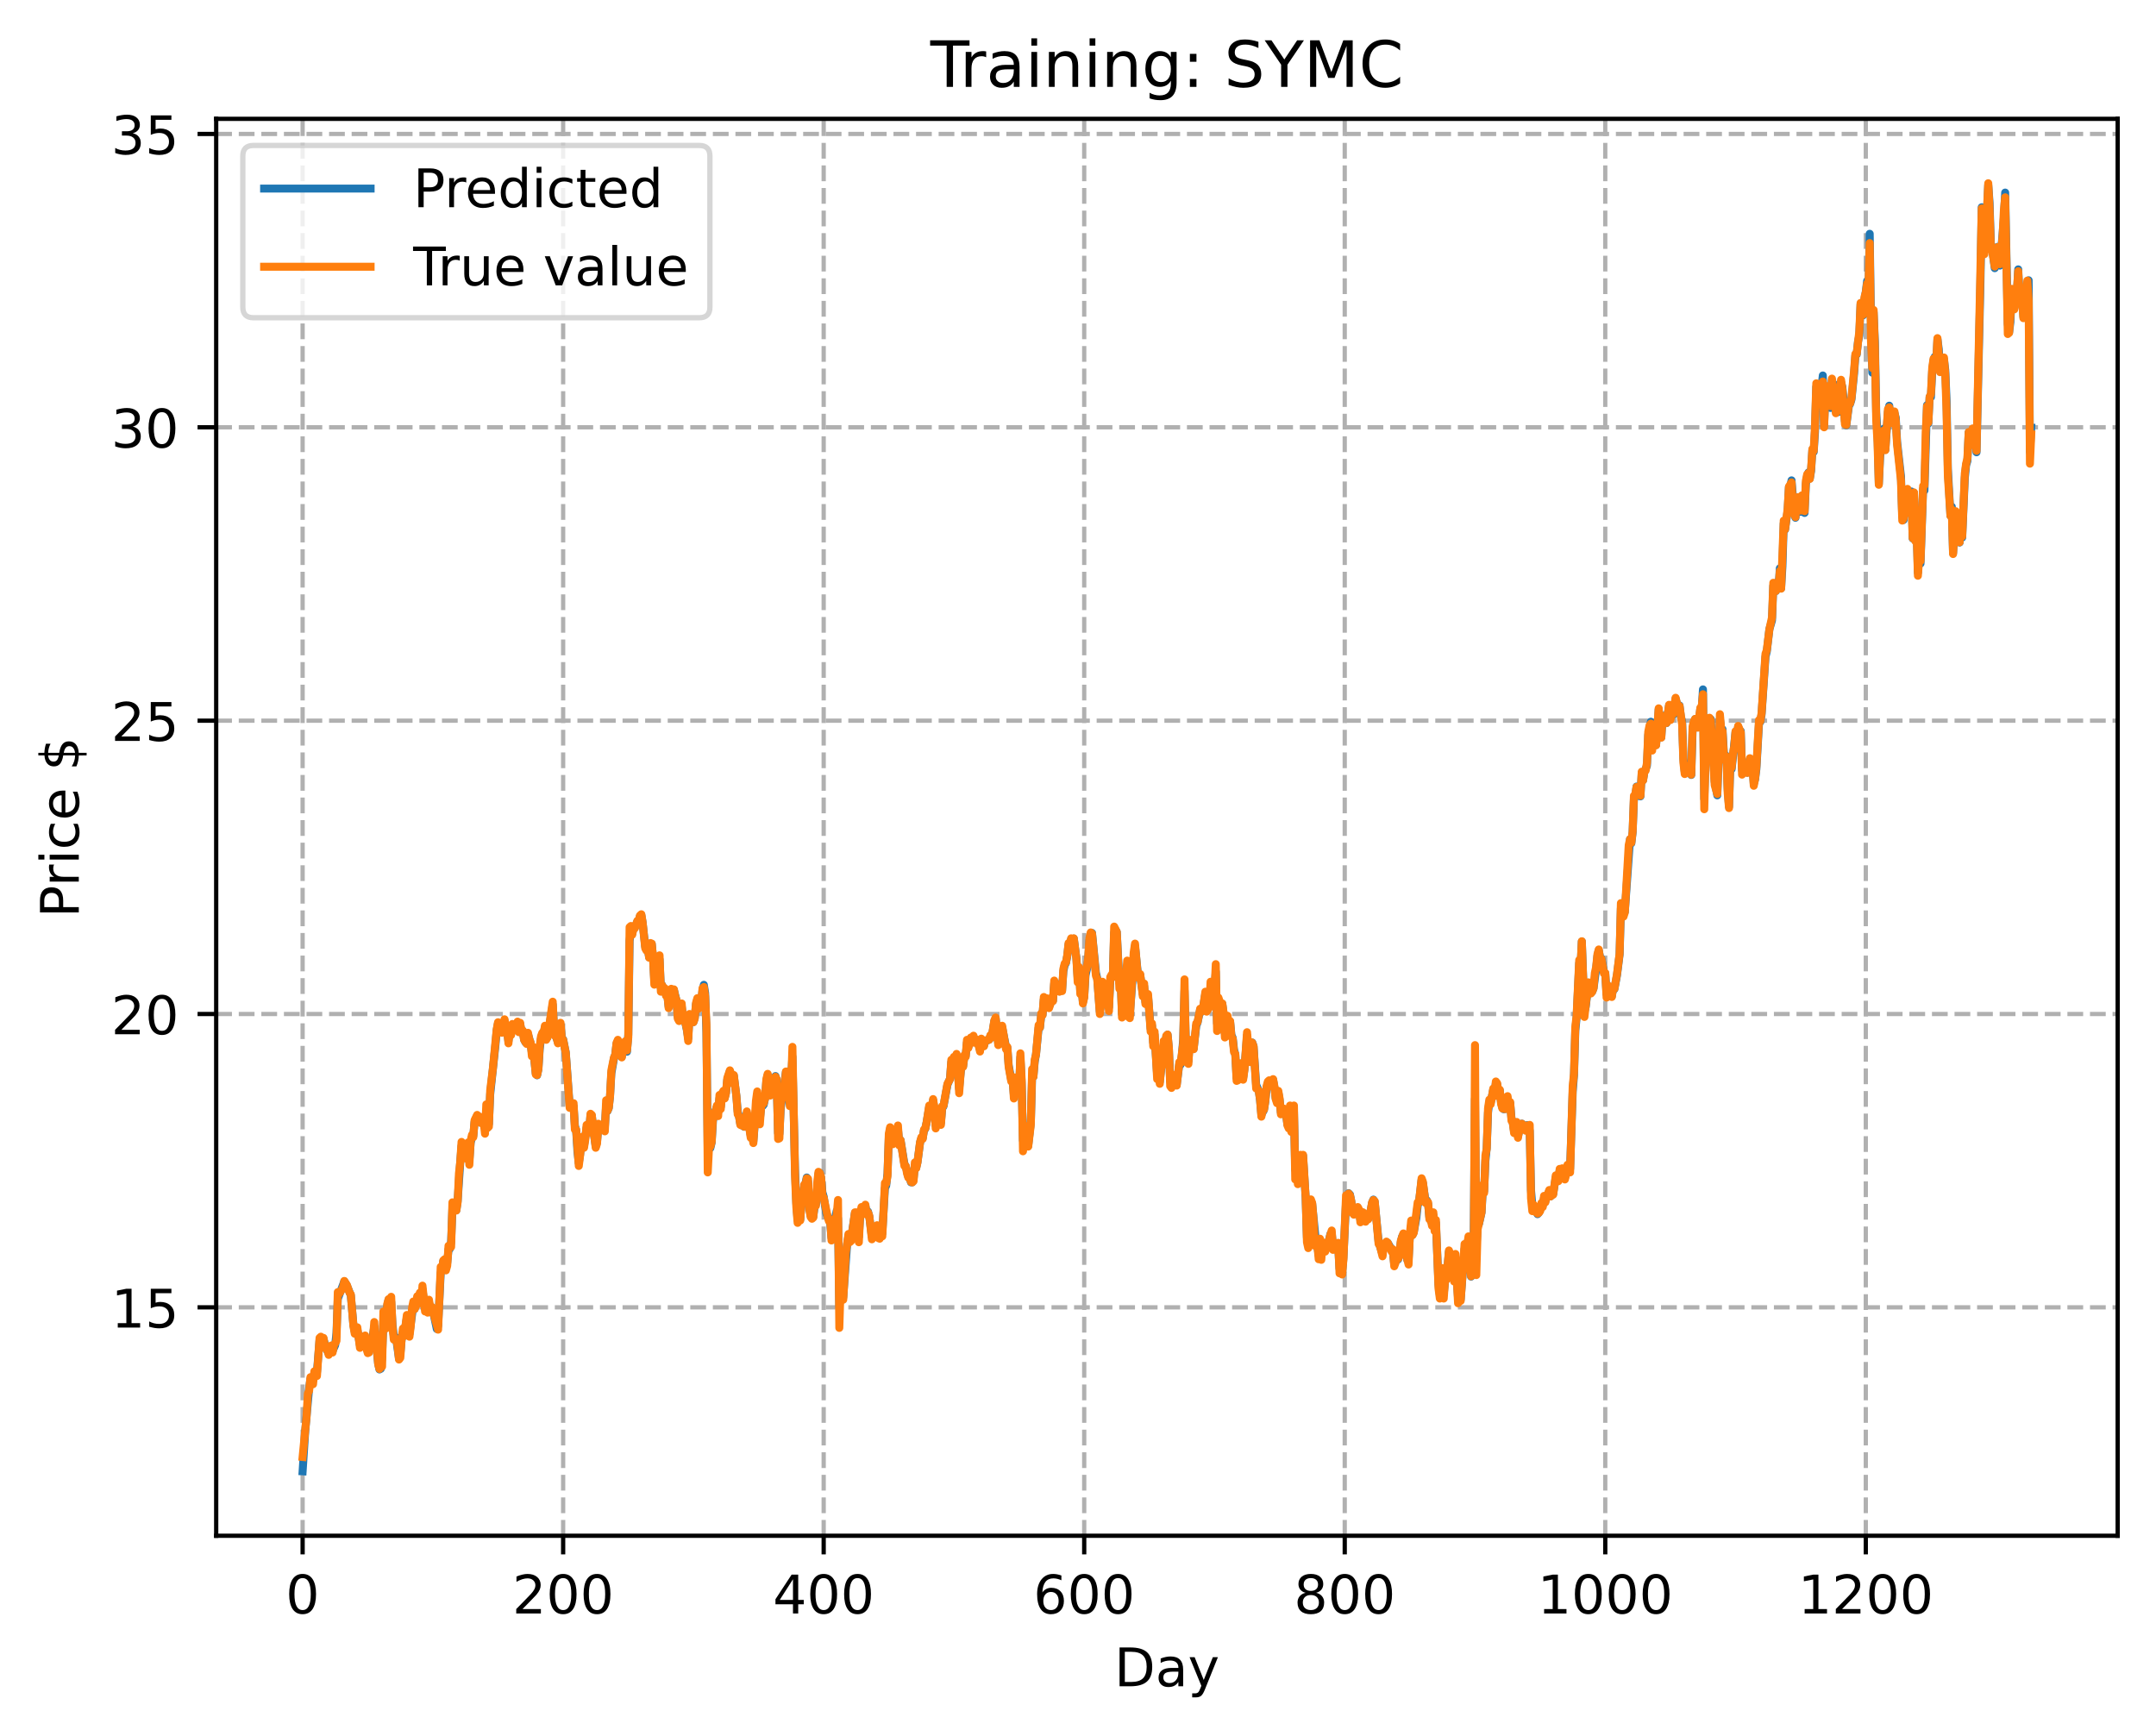 <?xml version="1.0" encoding="utf-8" standalone="no"?>
<!DOCTYPE svg PUBLIC "-//W3C//DTD SVG 1.1//EN"
  "http://www.w3.org/Graphics/SVG/1.1/DTD/svg11.dtd">
<!-- Created with matplotlib (https://matplotlib.org/) -->
<svg height="325.986pt" version="1.1" viewBox="0 0 404.923 325.986" width="404.923pt" xmlns="http://www.w3.org/2000/svg" xmlns:xlink="http://www.w3.org/1999/xlink">
 <defs>
  <style type="text/css">
*{stroke-linecap:butt;stroke-linejoin:round;}
  </style>
 </defs>
 <g id="figure_1">
  <g id="patch_1">
   <path d="M 0 325.986 
L 404.923 325.986 
L 404.923 0 
L 0 0 
z
" style="fill:#ffffff;"/>
  </g>
  <g id="axes_1">
   <g id="patch_2">
    <path d="M 40.603 288.43 
L 397.723 288.43 
L 397.723 22.318 
L 40.603 22.318 
z
" style="fill:#ffffff;"/>
   </g>
   <g id="matplotlib.axis_1">
    <g id="xtick_1">
     <g id="line2d_1">
      <path clip-path="url(#p3bec4094f6)" d="M 56.836 288.43 
L 56.836 22.318 
" style="fill:none;stroke:#b0b0b0;stroke-dasharray:2.96,1.28;stroke-dashoffset:0;stroke-width:0.8;"/>
     </g>
     <g id="line2d_2">
      <defs>
       <path d="M 0 0 
L 0 3.5 
" id="m8d09a73d5e" style="stroke:#000000;stroke-width:0.8;"/>
      </defs>
      <g>
       <use style="stroke:#000000;stroke-width:0.8;" x="56.836" xlink:href="#m8d09a73d5e" y="288.43"/>
      </g>
     </g>
     <g id="text_1">
      <!-- 0 -->
      <defs>
       <path d="M 31.781 66.406 
Q 24.172 66.406 20.328 58.906 
Q 16.5 51.422 16.5 36.375 
Q 16.5 21.391 20.328 13.891 
Q 24.172 6.391 31.781 6.391 
Q 39.453 6.391 43.281 13.891 
Q 47.125 21.391 47.125 36.375 
Q 47.125 51.422 43.281 58.906 
Q 39.453 66.406 31.781 66.406 
z
M 31.781 74.219 
Q 44.047 74.219 50.516 64.516 
Q 56.984 54.828 56.984 36.375 
Q 56.984 17.969 50.516 8.266 
Q 44.047 -1.422 31.781 -1.422 
Q 19.531 -1.422 13.062 8.266 
Q 6.594 17.969 6.594 36.375 
Q 6.594 54.828 13.062 64.516 
Q 19.531 74.219 31.781 74.219 
z
" id="DejaVuSans-48"/>
      </defs>
      <g transform="translate(53.655 303.029)scale(0.1 -0.1)">
       <use xlink:href="#DejaVuSans-48"/>
      </g>
     </g>
    </g>
    <g id="xtick_2">
     <g id="line2d_3">
      <path clip-path="url(#p3bec4094f6)" d="M 105.766 288.43 
L 105.766 22.318 
" style="fill:none;stroke:#b0b0b0;stroke-dasharray:2.96,1.28;stroke-dashoffset:0;stroke-width:0.8;"/>
     </g>
     <g id="line2d_4">
      <g>
       <use style="stroke:#000000;stroke-width:0.8;" x="105.766" xlink:href="#m8d09a73d5e" y="288.43"/>
      </g>
     </g>
     <g id="text_2">
      <!-- 200 -->
      <defs>
       <path d="M 19.188 8.297 
L 53.609 8.297 
L 53.609 0 
L 7.328 0 
L 7.328 8.297 
Q 12.938 14.109 22.625 23.891 
Q 32.328 33.688 34.812 36.531 
Q 39.547 41.844 41.422 45.531 
Q 43.312 49.219 43.312 52.781 
Q 43.312 58.594 39.234 62.25 
Q 35.156 65.922 28.609 65.922 
Q 23.969 65.922 18.812 64.312 
Q 13.672 62.703 7.812 59.422 
L 7.812 69.391 
Q 13.766 71.781 18.938 73 
Q 24.125 74.219 28.422 74.219 
Q 39.75 74.219 46.484 68.547 
Q 53.219 62.891 53.219 53.422 
Q 53.219 48.922 51.531 44.891 
Q 49.859 40.875 45.406 35.406 
Q 44.188 33.984 37.641 27.219 
Q 31.109 20.453 19.188 8.297 
z
" id="DejaVuSans-50"/>
      </defs>
      <g transform="translate(96.223 303.029)scale(0.1 -0.1)">
       <use xlink:href="#DejaVuSans-50"/>
       <use x="63.623" xlink:href="#DejaVuSans-48"/>
       <use x="127.246" xlink:href="#DejaVuSans-48"/>
      </g>
     </g>
    </g>
    <g id="xtick_3">
     <g id="line2d_5">
      <path clip-path="url(#p3bec4094f6)" d="M 154.697 288.43 
L 154.697 22.318 
" style="fill:none;stroke:#b0b0b0;stroke-dasharray:2.96,1.28;stroke-dashoffset:0;stroke-width:0.8;"/>
     </g>
     <g id="line2d_6">
      <g>
       <use style="stroke:#000000;stroke-width:0.8;" x="154.697" xlink:href="#m8d09a73d5e" y="288.43"/>
      </g>
     </g>
     <g id="text_3">
      <!-- 400 -->
      <defs>
       <path d="M 37.797 64.312 
L 12.891 25.391 
L 37.797 25.391 
z
M 35.203 72.906 
L 47.609 72.906 
L 47.609 25.391 
L 58.016 25.391 
L 58.016 17.188 
L 47.609 17.188 
L 47.609 0 
L 37.797 0 
L 37.797 17.188 
L 4.891 17.188 
L 4.891 26.703 
z
" id="DejaVuSans-52"/>
      </defs>
      <g transform="translate(145.153 303.029)scale(0.1 -0.1)">
       <use xlink:href="#DejaVuSans-52"/>
       <use x="63.623" xlink:href="#DejaVuSans-48"/>
       <use x="127.246" xlink:href="#DejaVuSans-48"/>
      </g>
     </g>
    </g>
    <g id="xtick_4">
     <g id="line2d_7">
      <path clip-path="url(#p3bec4094f6)" d="M 203.628 288.43 
L 203.628 22.318 
" style="fill:none;stroke:#b0b0b0;stroke-dasharray:2.96,1.28;stroke-dashoffset:0;stroke-width:0.8;"/>
     </g>
     <g id="line2d_8">
      <g>
       <use style="stroke:#000000;stroke-width:0.8;" x="203.628" xlink:href="#m8d09a73d5e" y="288.43"/>
      </g>
     </g>
     <g id="text_4">
      <!-- 600 -->
      <defs>
       <path d="M 33.016 40.375 
Q 26.375 40.375 22.484 35.828 
Q 18.609 31.297 18.609 23.391 
Q 18.609 15.531 22.484 10.953 
Q 26.375 6.391 33.016 6.391 
Q 39.656 6.391 43.531 10.953 
Q 47.406 15.531 47.406 23.391 
Q 47.406 31.297 43.531 35.828 
Q 39.656 40.375 33.016 40.375 
z
M 52.594 71.297 
L 52.594 62.312 
Q 48.875 64.062 45.094 64.984 
Q 41.312 65.922 37.594 65.922 
Q 27.828 65.922 22.672 59.328 
Q 17.531 52.734 16.797 39.406 
Q 19.672 43.656 24.016 45.922 
Q 28.375 48.188 33.594 48.188 
Q 44.578 48.188 50.953 41.516 
Q 57.328 34.859 57.328 23.391 
Q 57.328 12.156 50.688 5.359 
Q 44.047 -1.422 33.016 -1.422 
Q 20.359 -1.422 13.672 8.266 
Q 6.984 17.969 6.984 36.375 
Q 6.984 53.656 15.188 63.938 
Q 23.391 74.219 37.203 74.219 
Q 40.922 74.219 44.703 73.484 
Q 48.484 72.75 52.594 71.297 
z
" id="DejaVuSans-54"/>
      </defs>
      <g transform="translate(194.084 303.029)scale(0.1 -0.1)">
       <use xlink:href="#DejaVuSans-54"/>
       <use x="63.623" xlink:href="#DejaVuSans-48"/>
       <use x="127.246" xlink:href="#DejaVuSans-48"/>
      </g>
     </g>
    </g>
    <g id="xtick_5">
     <g id="line2d_9">
      <path clip-path="url(#p3bec4094f6)" d="M 252.558 288.43 
L 252.558 22.318 
" style="fill:none;stroke:#b0b0b0;stroke-dasharray:2.96,1.28;stroke-dashoffset:0;stroke-width:0.8;"/>
     </g>
     <g id="line2d_10">
      <g>
       <use style="stroke:#000000;stroke-width:0.8;" x="252.558" xlink:href="#m8d09a73d5e" y="288.43"/>
      </g>
     </g>
     <g id="text_5">
      <!-- 800 -->
      <defs>
       <path d="M 31.781 34.625 
Q 24.75 34.625 20.719 30.859 
Q 16.703 27.094 16.703 20.516 
Q 16.703 13.922 20.719 10.156 
Q 24.75 6.391 31.781 6.391 
Q 38.812 6.391 42.859 10.172 
Q 46.922 13.969 46.922 20.516 
Q 46.922 27.094 42.891 30.859 
Q 38.875 34.625 31.781 34.625 
z
M 21.922 38.812 
Q 15.578 40.375 12.031 44.719 
Q 8.5 49.078 8.5 55.328 
Q 8.5 64.062 14.719 69.141 
Q 20.953 74.219 31.781 74.219 
Q 42.672 74.219 48.875 69.141 
Q 55.078 64.062 55.078 55.328 
Q 55.078 49.078 51.531 44.719 
Q 48 40.375 41.703 38.812 
Q 48.828 37.156 52.797 32.312 
Q 56.781 27.484 56.781 20.516 
Q 56.781 9.906 50.312 4.234 
Q 43.844 -1.422 31.781 -1.422 
Q 19.734 -1.422 13.25 4.234 
Q 6.781 9.906 6.781 20.516 
Q 6.781 27.484 10.781 32.312 
Q 14.797 37.156 21.922 38.812 
z
M 18.312 54.391 
Q 18.312 48.734 21.844 45.562 
Q 25.391 42.391 31.781 42.391 
Q 38.141 42.391 41.719 45.562 
Q 45.312 48.734 45.312 54.391 
Q 45.312 60.062 41.719 63.234 
Q 38.141 66.406 31.781 66.406 
Q 25.391 66.406 21.844 63.234 
Q 18.312 60.062 18.312 54.391 
z
" id="DejaVuSans-56"/>
      </defs>
      <g transform="translate(243.015 303.029)scale(0.1 -0.1)">
       <use xlink:href="#DejaVuSans-56"/>
       <use x="63.623" xlink:href="#DejaVuSans-48"/>
       <use x="127.246" xlink:href="#DejaVuSans-48"/>
      </g>
     </g>
    </g>
    <g id="xtick_6">
     <g id="line2d_11">
      <path clip-path="url(#p3bec4094f6)" d="M 301.489 288.43 
L 301.489 22.318 
" style="fill:none;stroke:#b0b0b0;stroke-dasharray:2.96,1.28;stroke-dashoffset:0;stroke-width:0.8;"/>
     </g>
     <g id="line2d_12">
      <g>
       <use style="stroke:#000000;stroke-width:0.8;" x="301.489" xlink:href="#m8d09a73d5e" y="288.43"/>
      </g>
     </g>
     <g id="text_6">
      <!-- 1000 -->
      <defs>
       <path d="M 12.406 8.297 
L 28.516 8.297 
L 28.516 63.922 
L 10.984 60.406 
L 10.984 69.391 
L 28.422 72.906 
L 38.281 72.906 
L 38.281 8.297 
L 54.391 8.297 
L 54.391 0 
L 12.406 0 
z
" id="DejaVuSans-49"/>
      </defs>
      <g transform="translate(288.764 303.029)scale(0.1 -0.1)">
       <use xlink:href="#DejaVuSans-49"/>
       <use x="63.623" xlink:href="#DejaVuSans-48"/>
       <use x="127.246" xlink:href="#DejaVuSans-48"/>
       <use x="190.869" xlink:href="#DejaVuSans-48"/>
      </g>
     </g>
    </g>
    <g id="xtick_7">
     <g id="line2d_13">
      <path clip-path="url(#p3bec4094f6)" d="M 350.419 288.43 
L 350.419 22.318 
" style="fill:none;stroke:#b0b0b0;stroke-dasharray:2.96,1.28;stroke-dashoffset:0;stroke-width:0.8;"/>
     </g>
     <g id="line2d_14">
      <g>
       <use style="stroke:#000000;stroke-width:0.8;" x="350.419" xlink:href="#m8d09a73d5e" y="288.43"/>
      </g>
     </g>
     <g id="text_7">
      <!-- 1200 -->
      <g transform="translate(337.694 303.029)scale(0.1 -0.1)">
       <use xlink:href="#DejaVuSans-49"/>
       <use x="63.623" xlink:href="#DejaVuSans-50"/>
       <use x="127.246" xlink:href="#DejaVuSans-48"/>
       <use x="190.869" xlink:href="#DejaVuSans-48"/>
      </g>
     </g>
    </g>
    <g id="text_8">
     <!-- Day -->
     <defs>
      <path d="M 19.672 64.797 
L 19.672 8.109 
L 31.594 8.109 
Q 46.688 8.109 53.688 14.938 
Q 60.688 21.781 60.688 36.531 
Q 60.688 51.172 53.688 57.984 
Q 46.688 64.797 31.594 64.797 
z
M 9.812 72.906 
L 30.078 72.906 
Q 51.266 72.906 61.172 64.094 
Q 71.094 55.281 71.094 36.531 
Q 71.094 17.672 61.125 8.828 
Q 51.172 0 30.078 0 
L 9.812 0 
z
" id="DejaVuSans-68"/>
      <path d="M 34.281 27.484 
Q 23.391 27.484 19.188 25 
Q 14.984 22.516 14.984 16.5 
Q 14.984 11.719 18.141 8.906 
Q 21.297 6.109 26.703 6.109 
Q 34.188 6.109 38.703 11.406 
Q 43.219 16.703 43.219 25.484 
L 43.219 27.484 
z
M 52.203 31.203 
L 52.203 0 
L 43.219 0 
L 43.219 8.297 
Q 40.141 3.328 35.547 0.953 
Q 30.953 -1.422 24.312 -1.422 
Q 15.922 -1.422 10.953 3.297 
Q 6 8.016 6 15.922 
Q 6 25.141 12.172 29.828 
Q 18.359 34.516 30.609 34.516 
L 43.219 34.516 
L 43.219 35.406 
Q 43.219 41.609 39.141 45 
Q 35.062 48.391 27.688 48.391 
Q 23 48.391 18.547 47.266 
Q 14.109 46.141 10.016 43.891 
L 10.016 52.203 
Q 14.938 54.109 19.578 55.047 
Q 24.219 56 28.609 56 
Q 40.484 56 46.344 49.844 
Q 52.203 43.703 52.203 31.203 
z
" id="DejaVuSans-97"/>
      <path d="M 32.172 -5.078 
Q 28.375 -14.844 24.75 -17.812 
Q 21.141 -20.797 15.094 -20.797 
L 7.906 -20.797 
L 7.906 -13.281 
L 13.188 -13.281 
Q 16.891 -13.281 18.938 -11.516 
Q 21 -9.766 23.484 -3.219 
L 25.094 0.875 
L 2.984 54.688 
L 12.5 54.688 
L 29.594 11.922 
L 46.688 54.688 
L 56.203 54.688 
z
" id="DejaVuSans-121"/>
     </defs>
     <g transform="translate(209.29 316.707)scale(0.1 -0.1)">
      <use xlink:href="#DejaVuSans-68"/>
      <use x="77.002" xlink:href="#DejaVuSans-97"/>
      <use x="138.281" xlink:href="#DejaVuSans-121"/>
     </g>
    </g>
   </g>
   <g id="matplotlib.axis_2">
    <g id="ytick_1">
     <g id="line2d_15">
      <path clip-path="url(#p3bec4094f6)" d="M 40.603 245.539 
L 397.723 245.539 
" style="fill:none;stroke:#b0b0b0;stroke-dasharray:2.96,1.28;stroke-dashoffset:0;stroke-width:0.8;"/>
     </g>
     <g id="line2d_16">
      <defs>
       <path d="M 0 0 
L -3.5 0 
" id="m44f83d5e2e" style="stroke:#000000;stroke-width:0.8;"/>
      </defs>
      <g>
       <use style="stroke:#000000;stroke-width:0.8;" x="40.603" xlink:href="#m44f83d5e2e" y="245.539"/>
      </g>
     </g>
     <g id="text_9">
      <!-- 15 -->
      <defs>
       <path d="M 10.797 72.906 
L 49.516 72.906 
L 49.516 64.594 
L 19.828 64.594 
L 19.828 46.734 
Q 21.969 47.469 24.109 47.828 
Q 26.266 48.188 28.422 48.188 
Q 40.625 48.188 47.75 41.5 
Q 54.891 34.812 54.891 23.391 
Q 54.891 11.625 47.562 5.094 
Q 40.234 -1.422 26.906 -1.422 
Q 22.312 -1.422 17.547 -0.641 
Q 12.797 0.141 7.719 1.703 
L 7.719 11.625 
Q 12.109 9.234 16.797 8.062 
Q 21.484 6.891 26.703 6.891 
Q 35.156 6.891 40.078 11.328 
Q 45.016 15.766 45.016 23.391 
Q 45.016 31 40.078 35.438 
Q 35.156 39.891 26.703 39.891 
Q 22.75 39.891 18.812 39.016 
Q 14.891 38.141 10.797 36.281 
z
" id="DejaVuSans-53"/>
      </defs>
      <g transform="translate(20.878 249.338)scale(0.1 -0.1)">
       <use xlink:href="#DejaVuSans-49"/>
       <use x="63.623" xlink:href="#DejaVuSans-53"/>
      </g>
     </g>
    </g>
    <g id="ytick_2">
     <g id="line2d_17">
      <path clip-path="url(#p3bec4094f6)" d="M 40.603 190.444 
L 397.723 190.444 
" style="fill:none;stroke:#b0b0b0;stroke-dasharray:2.96,1.28;stroke-dashoffset:0;stroke-width:0.8;"/>
     </g>
     <g id="line2d_18">
      <g>
       <use style="stroke:#000000;stroke-width:0.8;" x="40.603" xlink:href="#m44f83d5e2e" y="190.444"/>
      </g>
     </g>
     <g id="text_10">
      <!-- 20 -->
      <g transform="translate(20.878 194.243)scale(0.1 -0.1)">
       <use xlink:href="#DejaVuSans-50"/>
       <use x="63.623" xlink:href="#DejaVuSans-48"/>
      </g>
     </g>
    </g>
    <g id="ytick_3">
     <g id="line2d_19">
      <path clip-path="url(#p3bec4094f6)" d="M 40.603 135.349 
L 397.723 135.349 
" style="fill:none;stroke:#b0b0b0;stroke-dasharray:2.96,1.28;stroke-dashoffset:0;stroke-width:0.8;"/>
     </g>
     <g id="line2d_20">
      <g>
       <use style="stroke:#000000;stroke-width:0.8;" x="40.603" xlink:href="#m44f83d5e2e" y="135.349"/>
      </g>
     </g>
     <g id="text_11">
      <!-- 25 -->
      <g transform="translate(20.878 139.148)scale(0.1 -0.1)">
       <use xlink:href="#DejaVuSans-50"/>
       <use x="63.623" xlink:href="#DejaVuSans-53"/>
      </g>
     </g>
    </g>
    <g id="ytick_4">
     <g id="line2d_21">
      <path clip-path="url(#p3bec4094f6)" d="M 40.603 80.253 
L 397.723 80.253 
" style="fill:none;stroke:#b0b0b0;stroke-dasharray:2.96,1.28;stroke-dashoffset:0;stroke-width:0.8;"/>
     </g>
     <g id="line2d_22">
      <g>
       <use style="stroke:#000000;stroke-width:0.8;" x="40.603" xlink:href="#m44f83d5e2e" y="80.253"/>
      </g>
     </g>
     <g id="text_12">
      <!-- 30 -->
      <defs>
       <path d="M 40.578 39.312 
Q 47.656 37.797 51.625 33 
Q 55.609 28.219 55.609 21.188 
Q 55.609 10.406 48.188 4.484 
Q 40.766 -1.422 27.094 -1.422 
Q 22.516 -1.422 17.656 -0.516 
Q 12.797 0.391 7.625 2.203 
L 7.625 11.719 
Q 11.719 9.328 16.594 8.109 
Q 21.484 6.891 26.812 6.891 
Q 36.078 6.891 40.938 10.547 
Q 45.797 14.203 45.797 21.188 
Q 45.797 27.641 41.281 31.266 
Q 36.766 34.906 28.719 34.906 
L 20.219 34.906 
L 20.219 43.016 
L 29.109 43.016 
Q 36.375 43.016 40.234 45.922 
Q 44.094 48.828 44.094 54.297 
Q 44.094 59.906 40.109 62.906 
Q 36.141 65.922 28.719 65.922 
Q 24.656 65.922 20.016 65.031 
Q 15.375 64.156 9.812 62.312 
L 9.812 71.094 
Q 15.438 72.656 20.344 73.438 
Q 25.25 74.219 29.594 74.219 
Q 40.828 74.219 47.359 69.109 
Q 53.906 64.016 53.906 55.328 
Q 53.906 49.266 50.438 45.094 
Q 46.969 40.922 40.578 39.312 
z
" id="DejaVuSans-51"/>
      </defs>
      <g transform="translate(20.878 84.053)scale(0.1 -0.1)">
       <use xlink:href="#DejaVuSans-51"/>
       <use x="63.623" xlink:href="#DejaVuSans-48"/>
      </g>
     </g>
    </g>
    <g id="ytick_5">
     <g id="line2d_23">
      <path clip-path="url(#p3bec4094f6)" d="M 40.603 25.158 
L 397.723 25.158 
" style="fill:none;stroke:#b0b0b0;stroke-dasharray:2.96,1.28;stroke-dashoffset:0;stroke-width:0.8;"/>
     </g>
     <g id="line2d_24">
      <g>
       <use style="stroke:#000000;stroke-width:0.8;" x="40.603" xlink:href="#m44f83d5e2e" y="25.158"/>
      </g>
     </g>
     <g id="text_13">
      <!-- 35 -->
      <g transform="translate(20.878 28.957)scale(0.1 -0.1)">
       <use xlink:href="#DejaVuSans-51"/>
       <use x="63.623" xlink:href="#DejaVuSans-53"/>
      </g>
     </g>
    </g>
    <g id="text_14">
     <!-- Price $ -->
     <defs>
      <path d="M 19.672 64.797 
L 19.672 37.406 
L 32.078 37.406 
Q 38.969 37.406 42.719 40.969 
Q 46.484 44.531 46.484 51.125 
Q 46.484 57.672 42.719 61.234 
Q 38.969 64.797 32.078 64.797 
z
M 9.812 72.906 
L 32.078 72.906 
Q 44.344 72.906 50.609 67.359 
Q 56.891 61.812 56.891 51.125 
Q 56.891 40.328 50.609 34.812 
Q 44.344 29.297 32.078 29.297 
L 19.672 29.297 
L 19.672 0 
L 9.812 0 
z
" id="DejaVuSans-80"/>
      <path d="M 41.109 46.297 
Q 39.594 47.172 37.812 47.578 
Q 36.031 48 33.891 48 
Q 26.266 48 22.188 43.047 
Q 18.109 38.094 18.109 28.812 
L 18.109 0 
L 9.078 0 
L 9.078 54.688 
L 18.109 54.688 
L 18.109 46.188 
Q 20.953 51.172 25.484 53.578 
Q 30.031 56 36.531 56 
Q 37.453 56 38.578 55.875 
Q 39.703 55.766 41.062 55.516 
z
" id="DejaVuSans-114"/>
      <path d="M 9.422 54.688 
L 18.406 54.688 
L 18.406 0 
L 9.422 0 
z
M 9.422 75.984 
L 18.406 75.984 
L 18.406 64.594 
L 9.422 64.594 
z
" id="DejaVuSans-105"/>
      <path d="M 48.781 52.594 
L 48.781 44.188 
Q 44.969 46.297 41.141 47.344 
Q 37.312 48.391 33.406 48.391 
Q 24.656 48.391 19.812 42.844 
Q 14.984 37.312 14.984 27.297 
Q 14.984 17.281 19.812 11.734 
Q 24.656 6.203 33.406 6.203 
Q 37.312 6.203 41.141 7.25 
Q 44.969 8.297 48.781 10.406 
L 48.781 2.094 
Q 45.016 0.344 40.984 -0.531 
Q 36.969 -1.422 32.422 -1.422 
Q 20.062 -1.422 12.781 6.344 
Q 5.516 14.109 5.516 27.297 
Q 5.516 40.672 12.859 48.328 
Q 20.219 56 33.016 56 
Q 37.156 56 41.109 55.141 
Q 45.062 54.297 48.781 52.594 
z
" id="DejaVuSans-99"/>
      <path d="M 56.203 29.594 
L 56.203 25.203 
L 14.891 25.203 
Q 15.484 15.922 20.484 11.062 
Q 25.484 6.203 34.422 6.203 
Q 39.594 6.203 44.453 7.469 
Q 49.312 8.734 54.109 11.281 
L 54.109 2.781 
Q 49.266 0.734 44.188 -0.344 
Q 39.109 -1.422 33.891 -1.422 
Q 20.797 -1.422 13.156 6.188 
Q 5.516 13.812 5.516 26.812 
Q 5.516 40.234 12.766 48.109 
Q 20.016 56 32.328 56 
Q 43.359 56 49.781 48.891 
Q 56.203 41.797 56.203 29.594 
z
M 47.219 32.234 
Q 47.125 39.594 43.094 43.984 
Q 39.062 48.391 32.422 48.391 
Q 24.906 48.391 20.391 44.141 
Q 15.875 39.891 15.188 32.172 
z
" id="DejaVuSans-101"/>
      <path id="DejaVuSans-32"/>
      <path d="M 33.797 -14.703 
L 28.906 -14.703 
L 28.859 0 
Q 23.734 0.094 18.609 1.188 
Q 13.484 2.297 8.297 4.5 
L 8.297 13.281 
Q 13.281 10.156 18.375 8.562 
Q 23.484 6.984 28.906 6.938 
L 28.906 29.203 
Q 18.109 30.953 13.203 35.156 
Q 8.297 39.359 8.297 46.688 
Q 8.297 54.641 13.625 59.219 
Q 18.953 63.812 28.906 64.5 
L 28.906 75.984 
L 33.797 75.984 
L 33.797 64.656 
Q 38.328 64.453 42.578 63.688 
Q 46.828 62.938 50.875 61.625 
L 50.875 53.078 
Q 46.828 55.125 42.547 56.25 
Q 38.281 57.375 33.797 57.562 
L 33.797 36.719 
Q 44.875 35.016 50.094 30.609 
Q 55.328 26.219 55.328 18.609 
Q 55.328 10.359 49.781 5.594 
Q 44.234 0.828 33.797 0.094 
z
M 28.906 37.594 
L 28.906 57.625 
Q 23.25 56.984 20.266 54.391 
Q 17.281 51.812 17.281 47.516 
Q 17.281 43.312 20.031 40.969 
Q 22.797 38.625 28.906 37.594 
z
M 33.797 28.219 
L 33.797 7.078 
Q 39.984 7.906 43.141 10.594 
Q 46.297 13.281 46.297 17.672 
Q 46.297 21.969 43.281 24.5 
Q 40.281 27.047 33.797 28.219 
z
" id="DejaVuSans-36"/>
     </defs>
     <g transform="translate(14.798 172.342)rotate(-90)scale(0.1 -0.1)">
      <use xlink:href="#DejaVuSans-80"/>
      <use x="58.553" xlink:href="#DejaVuSans-114"/>
      <use x="99.666" xlink:href="#DejaVuSans-105"/>
      <use x="127.449" xlink:href="#DejaVuSans-99"/>
      <use x="182.43" xlink:href="#DejaVuSans-101"/>
      <use x="243.953" xlink:href="#DejaVuSans-32"/>
      <use x="275.74" xlink:href="#DejaVuSans-36"/>
     </g>
    </g>
   </g>
   <g id="line2d_25">
    <path clip-path="url(#p3bec4094f6)" d="M 56.836 276.334 
L 57.325 268.759 
L 58.059 260.725 
L 58.304 259.003 
L 58.793 259.162 
L 59.038 257.97 
L 59.282 258.388 
L 59.527 257.697 
L 60.016 251.745 
L 60.261 251.403 
L 60.506 251.715 
L 60.75 251.426 
L 61.24 253.311 
L 61.729 254.196 
L 61.974 253.249 
L 62.218 253.21 
L 62.463 253.728 
L 62.952 252.622 
L 63.197 250.326 
L 63.441 243.951 
L 64.665 240.654 
L 65.154 241.449 
L 65.888 243.293 
L 66.377 248.842 
L 66.622 250.086 
L 66.867 250.136 
L 67.111 249.749 
L 67.601 252.618 
L 67.845 251.839 
L 68.09 251.739 
L 68.335 250.98 
L 68.579 251.216 
L 68.824 253.149 
L 69.069 253.837 
L 69.313 253.646 
L 69.558 252.124 
L 69.802 252.161 
L 70.292 249.164 
L 71.026 256.11 
L 71.27 257.202 
L 71.515 257.074 
L 71.76 254.811 
L 72.004 248.147 
L 72.249 248.439 
L 72.494 248.483 
L 72.738 245.144 
L 72.983 244.104 
L 73.228 244.196 
L 73.472 244.521 
L 73.717 248.919 
L 73.962 250.876 
L 74.206 251.052 
L 74.451 251.757 
L 74.94 255.166 
L 75.185 254.333 
L 75.429 251.604 
L 75.674 250.314 
L 75.919 250.514 
L 76.408 247.524 
L 76.897 250.534 
L 77.631 245.103 
L 77.876 245.816 
L 78.121 245.009 
L 78.365 243.714 
L 78.855 243.228 
L 79.099 243.83 
L 79.344 242.18 
L 79.833 245.792 
L 80.078 245.484 
L 80.323 245.915 
L 80.567 244.643 
L 80.812 245.517 
L 81.056 245.493 
L 81.546 247.28 
L 82.035 249.595 
L 82.28 249.006 
L 82.769 239.113 
L 83.014 238.507 
L 83.258 236.856 
L 83.503 236.912 
L 83.748 238.225 
L 83.992 237.176 
L 84.237 234.658 
L 84.482 234.556 
L 84.726 233.155 
L 84.971 227.021 
L 85.216 227.105 
L 85.46 226.227 
L 85.705 227.292 
L 85.95 225.563 
L 86.439 218.307 
L 86.684 215.227 
L 86.928 216.513 
L 87.417 216 
L 87.662 217.062 
L 87.907 215.447 
L 88.151 217.957 
L 88.396 214.62 
L 88.641 213.606 
L 88.885 213.339 
L 89.13 210.737 
L 89.619 209.532 
L 89.864 209.929 
L 90.109 209.793 
L 90.353 210.715 
L 90.598 210.504 
L 90.843 210.985 
L 91.087 211.933 
L 91.332 208.593 
L 91.577 211.787 
L 91.821 211.072 
L 92.066 205.518 
L 93.044 196.32 
L 93.289 193.52 
L 93.534 192.196 
L 94.268 193.869 
L 94.512 193.017 
L 94.757 191.737 
L 95.002 193.028 
L 95.246 193.629 
L 95.491 195.535 
L 95.736 193.694 
L 95.98 194.254 
L 96.225 192.624 
L 96.47 193.038 
L 96.714 192.938 
L 96.959 193.082 
L 97.204 192.166 
L 97.448 193.527 
L 97.693 192.343 
L 97.938 193.719 
L 98.182 193.685 
L 98.427 195.228 
L 98.672 195.742 
L 98.916 195.843 
L 99.161 194.238 
L 99.65 195.918 
L 99.895 197.809 
L 100.139 196.904 
L 100.629 201.624 
L 100.873 201.951 
L 101.118 200.783 
L 101.363 197.046 
L 101.607 195.076 
L 101.852 194.173 
L 102.097 193.995 
L 102.341 192.986 
L 102.586 195.06 
L 102.831 194.783 
L 103.809 188.701 
L 104.054 192.963 
L 104.299 194.31 
L 104.788 195.754 
L 105.032 193.548 
L 105.277 192.607 
L 105.522 195.003 
L 105.766 195.207 
L 106.256 197.65 
L 106.99 207.649 
L 107.234 207.609 
L 107.479 207.778 
L 107.724 207.76 
L 107.968 211.4 
L 108.213 212.34 
L 108.458 216.342 
L 108.702 218.413 
L 108.947 216.872 
L 109.192 214.464 
L 109.436 214.005 
L 109.681 215.254 
L 110.17 211.8 
L 110.415 212.628 
L 110.66 212.268 
L 110.904 209.446 
L 111.149 209.574 
L 111.638 213.615 
L 111.883 215.271 
L 112.127 214.487 
L 112.372 211.644 
L 112.617 211.412 
L 112.861 211.403 
L 113.351 211.823 
L 113.595 211.741 
L 113.84 207.556 
L 114.085 208.692 
L 114.329 208.118 
L 114.574 205.807 
L 114.819 201.588 
L 115.308 198.816 
L 115.553 198.056 
L 115.797 196.002 
L 116.042 195.549 
L 116.287 197.594 
L 116.531 197.835 
L 116.776 198.487 
L 117.265 195.779 
L 117.51 196.079 
L 117.754 197.525 
L 117.999 194.3 
L 118.244 176.706 
L 118.488 174.769 
L 118.733 175.343 
L 118.978 174.229 
L 119.222 174.195 
L 119.712 173.042 
L 119.956 172.951 
L 120.201 172.069 
L 120.446 171.883 
L 120.69 173.275 
L 121.18 177.75 
L 121.424 178.401 
L 121.669 178.204 
L 121.914 179.771 
L 122.158 177.344 
L 122.403 177.291 
L 122.648 179.796 
L 122.892 184.172 
L 123.137 182.899 
L 123.381 180.328 
L 123.626 183.002 
L 123.871 180.207 
L 124.115 185.543 
L 124.36 185.023 
L 124.605 185.857 
L 124.849 185.755 
L 125.094 186.895 
L 125.339 186.946 
L 125.583 189.082 
L 125.828 188.284 
L 126.073 186.126 
L 126.317 186.416 
L 126.562 185.918 
L 127.051 187.884 
L 127.296 190.993 
L 127.541 191.54 
L 128.03 189.055 
L 128.275 191.231 
L 128.519 191.146 
L 129.008 193.482 
L 129.253 194.993 
L 129.498 190.992 
L 129.742 190.856 
L 130.232 191.961 
L 130.476 191.219 
L 130.721 188.617 
L 130.966 187.779 
L 131.21 189.189 
L 131.455 188.133 
L 131.7 188.281 
L 131.944 185.999 
L 132.189 184.963 
L 132.434 186.507 
L 132.678 193.904 
L 132.923 216.147 
L 133.168 214.988 
L 133.412 215.617 
L 133.657 214.588 
L 133.902 210.532 
L 134.146 209.262 
L 134.636 207.868 
L 134.88 208.897 
L 135.125 206.302 
L 135.369 207.854 
L 135.614 205.503 
L 135.859 205.162 
L 136.103 206.195 
L 136.348 205.211 
L 136.593 202.837 
L 137.082 201.189 
L 137.327 201.818 
L 137.571 202.948 
L 137.816 202.005 
L 138.305 205.881 
L 138.55 208.805 
L 138.795 209.643 
L 139.039 211.065 
L 139.284 211.309 
L 139.529 211.104 
L 139.773 211.622 
L 140.018 211.061 
L 140.263 209.152 
L 140.996 213.282 
L 141.241 213.386 
L 141.486 214.386 
L 142.22 205.55 
L 142.464 207.276 
L 142.709 210.224 
L 142.954 207.926 
L 143.198 207.765 
L 143.443 207.463 
L 143.688 206.272 
L 143.932 203.074 
L 144.177 201.948 
L 144.422 202.922 
L 144.666 205.412 
L 144.911 205.329 
L 145.156 203.759 
L 145.4 203.479 
L 145.645 202.1 
L 145.89 203.894 
L 146.134 212.807 
L 146.379 212.916 
L 146.624 208.133 
L 147.602 201.384 
L 147.847 201.454 
L 148.336 207.021 
L 148.825 198.476 
L 149.315 219.752 
L 149.559 225.854 
L 149.804 229.118 
L 150.049 228.942 
L 150.293 229.015 
L 150.538 226.068 
L 150.783 225.4 
L 151.027 222.966 
L 151.272 222.31 
L 151.517 221.15 
L 151.761 221.96 
L 152.006 226.562 
L 152.251 228.315 
L 152.495 228.771 
L 152.74 228.509 
L 152.984 226.726 
L 153.229 226.234 
L 153.718 220.455 
L 153.963 220.275 
L 154.208 221.14 
L 154.452 223.926 
L 154.697 224.756 
L 155.186 227.885 
L 155.92 229.597 
L 156.165 232.437 
L 156.41 232.096 
L 156.654 230.786 
L 156.899 228.534 
L 157.144 227.403 
L 157.388 228.9 
L 157.633 245.409 
L 157.878 241.613 
L 158.122 242.339 
L 158.367 243.644 
L 159.101 233.694 
L 159.345 232.167 
L 159.59 233.128 
L 159.835 232.754 
L 160.569 227.821 
L 160.813 227.955 
L 161.303 232.27 
L 161.547 228.469 
L 161.792 227.166 
L 162.037 227.377 
L 162.526 226.476 
L 162.771 227.769 
L 163.015 227.537 
L 163.26 228.451 
L 163.749 232.267 
L 163.994 231.837 
L 164.239 231.138 
L 164.483 231.537 
L 164.728 230.656 
L 164.972 232.336 
L 165.217 232.469 
L 165.706 231.625 
L 166.196 223.186 
L 166.44 222.664 
L 166.685 220.366 
L 166.93 213.647 
L 167.174 212.021 
L 167.419 212.397 
L 167.664 214.435 
L 168.153 213.668 
L 168.398 213.114 
L 168.642 212 
L 168.887 214.683 
L 169.132 214.123 
L 169.866 218.637 
L 170.11 219.026 
L 170.6 221.017 
L 170.844 221.231 
L 171.089 222.053 
L 171.333 222.049 
L 171.578 221.486 
L 171.823 218.897 
L 172.067 219.335 
L 172.312 218.274 
L 172.801 214.591 
L 173.046 213.827 
L 173.291 213.765 
L 173.535 212.324 
L 173.78 211.987 
L 174.025 210.831 
L 174.514 207.935 
L 174.759 207.978 
L 175.003 208.631 
L 175.248 206.67 
L 175.493 208.387 
L 175.737 211.334 
L 176.227 208.732 
L 176.471 210.396 
L 176.716 210.847 
L 176.96 208.151 
L 177.205 207.765 
L 177.939 203.734 
L 178.428 202.577 
L 178.673 199.48 
L 178.918 199.505 
L 179.162 198.652 
L 179.407 199.374 
L 179.652 198.246 
L 180.141 204.463 
L 180.63 199.321 
L 180.875 200.275 
L 181.12 198.463 
L 181.364 198.335 
L 181.609 195.816 
L 181.854 196.693 
L 182.343 194.996 
L 182.588 195.691 
L 182.832 194.722 
L 183.077 195.668 
L 183.321 195.333 
L 183.566 195.38 
L 184.055 197.129 
L 184.3 195.378 
L 184.545 196.084 
L 184.789 196.419 
L 185.034 195.599 
L 185.768 195.246 
L 186.013 194.58 
L 186.257 194.85 
L 186.747 191.776 
L 186.991 191.244 
L 187.481 195.898 
L 187.725 195.844 
L 187.97 193.726 
L 188.215 192.952 
L 188.948 196.64 
L 189.193 196.79 
L 189.438 200.044 
L 189.927 202.79 
L 190.172 202.705 
L 190.416 205.679 
L 190.661 203.794 
L 190.906 203.563 
L 191.15 202.948 
L 191.395 204.058 
L 191.64 198.575 
L 191.884 203.481 
L 192.129 214.158 
L 192.618 211.985 
L 192.863 214.332 
L 193.108 215.195 
L 193.597 210.855 
L 193.842 202.317 
L 194.086 202.219 
L 194.331 199.397 
L 194.575 198.022 
L 195.065 193.037 
L 195.309 193.014 
L 195.554 190.708 
L 195.799 190.598 
L 196.043 187.736 
L 196.288 188.947 
L 196.533 187.644 
L 197.022 189.06 
L 197.267 188.55 
L 197.511 187.617 
L 197.756 187.919 
L 198.001 184.715 
L 198.245 185.782 
L 198.49 184.793 
L 198.735 184.993 
L 198.979 186.193 
L 199.224 185.678 
L 199.469 186.011 
L 199.713 182.412 
L 199.958 181.27 
L 200.203 180.848 
L 200.447 179.51 
L 200.692 177.35 
L 200.936 177.513 
L 201.181 176.378 
L 201.426 177.299 
L 201.67 176.284 
L 202.16 179.923 
L 202.404 183.734 
L 202.649 182.116 
L 202.894 186.143 
L 203.138 185.475 
L 203.383 188.228 
L 203.628 187.209 
L 203.872 183.157 
L 204.117 182.093 
L 204.362 180.325 
L 204.606 176.726 
L 204.851 175.34 
L 205.096 175.22 
L 205.83 182.714 
L 206.074 183.753 
L 206.563 190.01 
L 206.808 188.437 
L 207.053 185.093 
L 207.297 185.956 
L 207.542 186.267 
L 207.787 186.086 
L 208.031 187.241 
L 208.276 189.144 
L 208.521 184.184 
L 208.765 183.509 
L 209.01 183.291 
L 209.255 175.164 
L 209.499 174.638 
L 209.744 175.056 
L 210.233 184.578 
L 210.478 184.129 
L 210.723 190.448 
L 210.967 189.626 
L 211.212 185.514 
L 211.701 181.374 
L 211.946 189.947 
L 212.191 190.655 
L 213.169 177.686 
L 213.658 182.427 
L 213.903 183.3 
L 214.148 183.153 
L 214.637 186.723 
L 214.882 185.227 
L 215.126 188.186 
L 215.371 187.429 
L 215.616 187.107 
L 216.105 193.189 
L 216.35 192.584 
L 216.594 195.795 
L 216.839 194.337 
L 217.328 201.889 
L 217.573 200.836 
L 217.818 203.174 
L 218.551 196.361 
L 218.796 197.603 
L 219.041 194.687 
L 219.285 194.328 
L 219.53 196.944 
L 219.775 203.002 
L 220.019 203.986 
L 220.264 203.574 
L 220.509 202.424 
L 220.753 203.686 
L 220.998 203.732 
L 221.487 199.897 
L 221.732 199.957 
L 221.977 198.089 
L 222.221 195.188 
L 222.466 186.081 
L 222.711 195.87 
L 222.955 198.926 
L 223.2 199.266 
L 223.445 195.869 
L 223.689 196.097 
L 224.179 196.973 
L 224.668 192.662 
L 224.912 192.069 
L 225.402 189.665 
L 225.646 190.058 
L 225.891 189.608 
L 226.38 186.701 
L 226.625 189.7 
L 226.87 189.576 
L 227.114 189.032 
L 227.359 185.09 
L 227.604 185.649 
L 227.848 187.349 
L 228.093 185.873 
L 228.338 182.5 
L 228.582 192.187 
L 228.827 187.707 
L 229.316 188.623 
L 229.561 188.544 
L 229.806 190.359 
L 230.05 194.075 
L 230.295 191.541 
L 230.539 191.056 
L 230.784 192.24 
L 231.029 191.891 
L 231.273 194.412 
L 231.518 194.932 
L 231.763 197.119 
L 232.007 198.093 
L 232.252 202.431 
L 232.497 202.611 
L 232.741 200.219 
L 232.986 199.778 
L 233.231 200.325 
L 233.475 202.48 
L 233.72 200.794 
L 234.209 194.492 
L 234.699 198.899 
L 234.943 195.968 
L 235.188 195.802 
L 235.433 196.488 
L 235.922 203.744 
L 236.411 204.849 
L 236.656 206.655 
L 236.9 209.326 
L 237.39 208.457 
L 237.634 206.868 
L 237.879 204.393 
L 238.124 203.396 
L 238.368 203.094 
L 238.613 203.696 
L 238.858 202.982 
L 239.102 202.82 
L 239.347 204.227 
L 239.592 206.297 
L 239.836 206.803 
L 240.081 205.176 
L 240.326 206.584 
L 240.57 208.944 
L 240.815 208.7 
L 241.06 208.288 
L 241.304 208.63 
L 241.549 209.364 
L 241.794 211.181 
L 242.038 211.415 
L 242.283 208.76 
L 242.527 211.813 
L 242.772 209.3 
L 243.017 208.802 
L 243.261 219.691 
L 243.506 219.039 
L 243.751 221.642 
L 244.24 217.443 
L 244.485 218.242 
L 244.729 217.077 
L 245.219 224.934 
L 245.463 232.453 
L 245.708 233.429 
L 245.953 228.258 
L 246.197 225.777 
L 246.442 226.089 
L 247.176 233.591 
L 247.421 234.065 
L 247.665 235.734 
L 247.91 233.582 
L 248.155 235.714 
L 248.399 233.518 
L 248.644 233.743 
L 248.888 234.792 
L 249.378 233.817 
L 249.867 231.776 
L 250.112 231.595 
L 250.356 234.113 
L 250.601 233.913 
L 250.846 234.325 
L 251.09 233.798 
L 251.335 234.194 
L 251.58 238.26 
L 251.824 238.536 
L 252.069 239.261 
L 252.314 236.193 
L 252.803 225.674 
L 253.048 225.62 
L 253.292 224.102 
L 253.537 224.355 
L 253.782 225.582 
L 254.026 227.519 
L 254.271 228.028 
L 255.005 226.84 
L 255.249 227.537 
L 255.494 229.049 
L 255.739 227.689 
L 255.983 227.795 
L 256.473 229.077 
L 256.717 228.407 
L 256.962 228.892 
L 257.451 227.247 
L 257.696 225.909 
L 257.941 225.301 
L 258.185 225.721 
L 258.919 233.215 
L 259.653 235.584 
L 259.898 234.026 
L 260.387 233.288 
L 260.632 233.409 
L 261.61 235.109 
L 261.855 237.397 
L 262.1 236.924 
L 262.344 236.205 
L 262.589 236.54 
L 262.834 235.703 
L 263.078 233.375 
L 263.323 232.268 
L 263.568 231.848 
L 264.057 234.284 
L 264.302 236.638 
L 264.546 236.58 
L 264.791 232.076 
L 265.036 230.251 
L 265.28 231.942 
L 265.525 231.392 
L 266.014 228.725 
L 266.259 226.396 
L 266.503 225.777 
L 266.993 221.601 
L 267.237 222.213 
L 267.727 225.558 
L 267.971 225.43 
L 268.216 226.109 
L 268.461 228.653 
L 268.95 229.761 
L 269.195 228.21 
L 269.439 230.21 
L 269.684 229.685 
L 270.173 241.257 
L 270.418 243.242 
L 270.663 241.857 
L 270.907 239.611 
L 271.152 243.059 
L 271.397 240.634 
L 271.641 240.284 
L 272.131 235.086 
L 272.375 236.047 
L 272.62 239.343 
L 272.864 239.712 
L 273.109 239.696 
L 273.354 236.531 
L 273.843 243.818 
L 274.088 243.572 
L 274.332 244.084 
L 275.066 234.567 
L 275.311 234.676 
L 275.8 232.662 
L 276.29 239.757 
L 276.534 237.094 
L 276.779 232.744 
L 277.024 206.39 
L 277.268 234.674 
L 277.513 230.252 
L 277.758 229.895 
L 278.247 227.755 
L 278.491 223.427 
L 278.736 223.665 
L 278.981 218.012 
L 279.225 215.621 
L 279.47 208.955 
L 279.715 206.972 
L 279.959 207.151 
L 280.449 204.677 
L 280.693 205.475 
L 280.938 203.449 
L 281.183 203.641 
L 281.427 205.081 
L 281.672 204.759 
L 281.917 207.02 
L 282.161 208.028 
L 282.406 208.324 
L 282.651 208.297 
L 282.895 207.847 
L 283.14 206.247 
L 283.385 207.966 
L 283.629 207.214 
L 283.874 210.014 
L 284.118 210.79 
L 284.363 212.458 
L 284.608 212.464 
L 284.852 211.203 
L 285.097 213.375 
L 285.586 211.405 
L 285.831 211.043 
L 286.076 211.579 
L 286.32 211.374 
L 286.565 212.174 
L 286.81 211.321 
L 287.054 211.48 
L 287.299 212.377 
L 287.544 223.53 
L 287.788 226.39 
L 288.033 226.365 
L 288.278 227.504 
L 288.522 227.369 
L 288.767 228.039 
L 289.012 227.767 
L 289.256 227.263 
L 289.501 226.272 
L 289.746 226.399 
L 289.99 225.019 
L 290.235 225.616 
L 290.479 224.541 
L 290.724 224.253 
L 290.969 223.759 
L 291.213 224.686 
L 291.703 224.217 
L 292.192 221.153 
L 292.437 221.494 
L 292.681 221.552 
L 292.926 219.804 
L 293.171 219.973 
L 293.415 219.584 
L 293.905 221.216 
L 294.394 219.13 
L 294.639 219.533 
L 294.883 219.519 
L 295.373 205.021 
L 295.617 201.963 
L 295.862 193.573 
L 296.106 191.124 
L 296.596 180.909 
L 296.84 181.747 
L 297.085 176.841 
L 297.574 190.033 
L 297.819 189.059 
L 298.308 184.979 
L 298.553 185.48 
L 298.798 186.429 
L 299.042 186.229 
L 299.287 185.614 
L 299.776 181.926 
L 300.021 179.547 
L 300.266 178.5 
L 300.51 179.771 
L 300.755 180.012 
L 301.244 182.574 
L 301.489 182.839 
L 301.734 186.665 
L 301.978 185.22 
L 302.223 186.529 
L 302.467 186.497 
L 302.712 187.114 
L 302.957 185.748 
L 303.201 185.776 
L 303.691 183.162 
L 304.18 179.285 
L 304.425 170.608 
L 304.669 170.935 
L 304.914 171.656 
L 305.159 171.254 
L 306.137 157.619 
L 306.382 158.394 
L 306.627 156.318 
L 306.871 150.096 
L 307.116 149.709 
L 307.361 147.723 
L 307.605 148.806 
L 308.094 149.57 
L 308.339 145.192 
L 308.584 146.535 
L 308.828 145.03 
L 309.318 143.807 
L 309.562 138.051 
L 310.052 135.552 
L 310.296 140.446 
L 310.541 137.127 
L 311.03 139.911 
L 311.275 137.376 
L 311.52 133.248 
L 312.009 138.473 
L 312.254 134.805 
L 312.498 134.421 
L 312.743 134.791 
L 312.988 135.811 
L 313.477 132.463 
L 313.722 134.936 
L 313.966 134.149 
L 314.211 134.315 
L 314.7 131.22 
L 315.189 132.978 
L 315.434 132.491 
L 315.679 134.572 
L 315.923 135.521 
L 316.168 142.465 
L 316.413 144.94 
L 316.902 144.069 
L 317.147 143.964 
L 317.391 144.079 
L 317.636 145.545 
L 317.881 137.406 
L 318.37 135.054 
L 318.859 136.419 
L 319.104 135.366 
L 319.349 133.107 
L 319.593 133.314 
L 319.838 129.477 
L 320.082 150.022 
L 320.327 142.487 
L 320.572 139.134 
L 320.816 137.706 
L 321.061 135.219 
L 321.306 135.082 
L 322.04 146.764 
L 322.529 149.373 
L 323.018 135.049 
L 323.263 136.836 
L 323.508 136.97 
L 323.752 141.267 
L 323.997 142.478 
L 324.242 141.974 
L 324.486 148.274 
L 324.731 151.484 
L 324.976 143.436 
L 325.22 144.449 
L 325.954 137.512 
L 326.199 138.672 
L 326.443 136.494 
L 326.688 137.152 
L 326.933 137.306 
L 327.177 144.624 
L 327.422 143.928 
L 327.667 144.772 
L 327.911 143.789 
L 328.156 145.12 
L 328.401 144.972 
L 328.645 142.646 
L 328.89 144.618 
L 329.135 143.707 
L 329.379 147.181 
L 329.624 146.373 
L 329.869 144.43 
L 330.358 135.913 
L 330.603 135.585 
L 330.847 134.19 
L 331.581 123.347 
L 331.826 122.376 
L 332.315 118.177 
L 332.804 116.508 
L 333.049 110.028 
L 333.538 111.007 
L 333.783 109.346 
L 334.028 110.547 
L 334.272 106.73 
L 334.517 110.489 
L 334.762 106.332 
L 335.006 98.331 
L 335.251 99.474 
L 335.74 95.978 
L 335.985 91.525 
L 336.23 91.411 
L 336.474 90.22 
L 336.964 96.193 
L 337.208 97.243 
L 337.453 93.96 
L 337.698 93.398 
L 337.942 95.349 
L 338.187 96.135 
L 338.431 93.145 
L 338.676 94.358 
L 338.921 96.335 
L 339.165 90.91 
L 339.41 89.411 
L 339.655 88.733 
L 339.899 89.883 
L 340.144 88.465 
L 340.389 84.446 
L 340.633 84.878 
L 340.878 81.064 
L 341.123 72.674 
L 341.367 73.356 
L 341.612 72.249 
L 341.857 72.155 
L 342.101 72.757 
L 342.346 70.521 
L 342.591 80.014 
L 342.835 73.476 
L 343.08 72.619 
L 343.325 74.935 
L 343.569 74.715 
L 343.814 76.615 
L 344.058 71.46 
L 344.303 73.192 
L 344.548 72.224 
L 344.792 77.293 
L 345.037 75.86 
L 345.282 77.384 
L 345.771 71.836 
L 346.016 72.715 
L 346.26 75.227 
L 346.505 79.095 
L 346.75 79.882 
L 347.239 76.265 
L 347.484 75.827 
L 347.728 75.026 
L 348.218 70.19 
L 348.462 66.813 
L 348.707 66.586 
L 348.952 64.188 
L 349.196 63.029 
L 349.441 57.166 
L 349.686 58.906 
L 349.93 59.214 
L 350.175 56.208 
L 350.419 54.837 
L 350.664 52.763 
L 350.909 55.878 
L 351.153 43.907 
L 351.398 61.18 
L 351.643 69.998 
L 351.887 58.658 
L 352.132 64.269 
L 352.377 77.478 
L 352.621 81.389 
L 352.866 90.881 
L 353.111 85.751 
L 353.355 83.315 
L 353.6 82.195 
L 353.845 80.49 
L 354.089 84.472 
L 354.579 77.375 
L 354.823 76.195 
L 355.068 78.989 
L 355.313 79.434 
L 355.557 77.352 
L 355.802 77.565 
L 356.046 78.457 
L 356.291 82.913 
L 357.025 89.473 
L 357.27 97.021 
L 357.514 97.649 
L 357.759 92.884 
L 358.004 96.342 
L 358.248 92.171 
L 358.493 93.002 
L 358.738 96.421 
L 358.982 92.309 
L 359.227 101.128 
L 359.472 92.609 
L 359.716 101.377 
L 359.961 99.061 
L 360.206 107.535 
L 360.45 104.558 
L 360.695 105.841 
L 361.184 91.838 
L 361.429 92.129 
L 361.918 76.095 
L 362.163 79.561 
L 362.407 74.552 
L 362.652 74.59 
L 362.897 69.701 
L 363.141 67.66 
L 363.386 66.987 
L 363.631 68.813 
L 363.875 63.718 
L 364.12 65.576 
L 364.365 69.575 
L 364.609 68.519 
L 364.854 69.422 
L 365.099 67.522 
L 365.343 69.497 
L 365.588 75.285 
L 365.833 88.069 
L 366.322 96.855 
L 366.567 95.163 
L 366.811 103.832 
L 367.301 96.461 
L 367.545 97.906 
L 367.79 98.528 
L 368.034 101.895 
L 368.279 97.377 
L 368.524 100.963 
L 369.013 89.779 
L 369.258 87.343 
L 369.502 86.589 
L 369.747 81.212 
L 369.992 83.53 
L 370.481 80.572 
L 370.726 81.602 
L 370.97 81.594 
L 371.215 84.94 
L 371.949 53.081 
L 372.194 38.925 
L 372.438 45.088 
L 372.683 47.212 
L 372.928 45.163 
L 373.417 34.74 
L 373.662 38.07 
L 373.906 46.058 
L 374.151 46.672 
L 374.64 50.367 
L 374.885 47.519 
L 375.129 46.373 
L 375.374 48.862 
L 375.619 49.88 
L 376.353 40.972 
L 376.597 36.17 
L 377.087 60.773 
L 377.331 62.435 
L 377.576 60.476 
L 377.821 54.661 
L 378.065 57.489 
L 378.31 57.86 
L 378.799 55.245 
L 379.044 50.592 
L 379.289 55.522 
L 379.533 54.063 
L 379.778 55.46 
L 380.022 59.494 
L 380.756 53.664 
L 381.001 52.641 
L 381.246 84.845 
L 381.49 80.319 
L 381.49 80.319 
" style="fill:none;stroke:#1f77b4;stroke-linecap:square;stroke-width:1.5;"/>
   </g>
   <g id="line2d_26">
    <path clip-path="url(#p3bec4094f6)" d="M 56.836 273.638 
L 57.57 266.145 
L 57.814 261.737 
L 58.059 261.186 
L 58.304 258.652 
L 58.548 259.093 
L 58.793 259.974 
L 59.038 257.55 
L 59.527 258.431 
L 60.016 251.269 
L 60.261 251.049 
L 60.506 252.261 
L 60.75 251.269 
L 60.995 252.702 
L 61.24 253.363 
L 61.484 253.583 
L 61.729 254.465 
L 62.218 252.702 
L 62.463 254.024 
L 62.708 252.702 
L 63.197 251.82 
L 63.441 242.674 
L 63.686 243.005 
L 64.175 242.233 
L 64.42 241.793 
L 64.665 240.581 
L 65.154 241.352 
L 65.643 242.784 
L 65.888 243.115 
L 66.377 249.065 
L 66.622 250.498 
L 66.867 250.498 
L 67.111 249.286 
L 67.601 253.142 
L 67.845 251.71 
L 68.09 251.93 
L 68.335 251.049 
L 68.579 250.828 
L 68.824 253.252 
L 69.069 254.134 
L 69.313 254.024 
L 69.558 251.6 
L 69.802 252.261 
L 70.047 251.489 
L 70.292 248.294 
L 70.536 252.481 
L 70.781 253.142 
L 71.026 256.228 
L 71.27 257.109 
L 71.515 256.779 
L 71.76 256.668 
L 72.004 246.31 
L 72.494 249.506 
L 72.738 244.878 
L 72.983 243.996 
L 73.228 244.878 
L 73.472 243.556 
L 73.717 249.286 
L 73.962 251.6 
L 74.206 251.379 
L 74.451 251.489 
L 74.696 253.032 
L 74.94 255.346 
L 75.185 255.016 
L 75.429 251.379 
L 75.674 249.506 
L 75.919 250.938 
L 76.408 246.972 
L 76.653 248.514 
L 76.897 251.049 
L 77.142 249.065 
L 77.387 245.649 
L 77.631 244.437 
L 77.876 245.87 
L 78.121 245.319 
L 78.365 243.446 
L 78.61 243.556 
L 78.855 242.784 
L 79.099 244.768 
L 79.344 241.462 
L 79.833 246.31 
L 80.078 245.098 
L 80.323 246.531 
L 80.567 244.107 
L 80.812 245.76 
L 81.056 245.429 
L 82.28 249.726 
L 82.769 237.936 
L 83.014 238.597 
L 83.258 236.724 
L 83.503 236.504 
L 83.748 238.597 
L 83.992 237.716 
L 84.237 233.969 
L 84.482 233.969 
L 84.726 234.19 
L 84.971 225.815 
L 85.216 227.137 
L 85.46 225.815 
L 85.705 227.358 
L 85.95 225.815 
L 86.194 220.416 
L 86.439 218.212 
L 86.684 214.465 
L 86.928 216.669 
L 87.173 216.449 
L 87.417 215.788 
L 87.662 217.661 
L 87.907 214.576 
L 88.151 218.763 
L 88.396 214.245 
L 88.641 213.143 
L 88.885 213.584 
L 89.13 210.388 
L 89.619 209.397 
L 89.864 210.168 
L 90.109 209.727 
L 90.353 210.939 
L 90.598 210.388 
L 90.843 210.719 
L 91.087 212.923 
L 91.332 207.413 
L 91.577 211.821 
L 91.821 211.6 
L 92.066 204.769 
L 92.555 200.802 
L 93.289 193.309 
L 93.534 191.987 
L 94.023 193.639 
L 94.268 193.97 
L 94.512 193.088 
L 94.757 191.436 
L 95.002 193.088 
L 95.246 193.419 
L 95.491 195.953 
L 95.736 193.309 
L 95.98 194.411 
L 96.225 192.317 
L 96.47 192.978 
L 96.714 192.868 
L 96.959 193.199 
L 97.204 191.876 
L 97.448 193.86 
L 97.693 192.097 
L 97.938 193.97 
L 98.182 193.529 
L 98.427 195.292 
L 98.916 196.064 
L 99.161 193.97 
L 99.405 195.292 
L 99.65 195.733 
L 99.895 198.378 
L 100.139 196.615 
L 100.629 201.794 
L 100.873 201.904 
L 101.118 200.802 
L 101.363 196.504 
L 101.607 194.631 
L 101.852 193.97 
L 102.097 194.19 
L 102.341 192.648 
L 102.586 195.292 
L 102.831 194.852 
L 103.809 188.13 
L 104.054 193.529 
L 104.299 194.631 
L 104.543 194.852 
L 104.788 195.953 
L 105.032 193.309 
L 105.277 192.097 
L 105.522 195.292 
L 105.766 195.292 
L 106.256 197.716 
L 106.99 208.074 
L 107.234 207.634 
L 107.479 207.854 
L 107.724 207.193 
L 107.968 212.151 
L 108.213 212.151 
L 108.702 218.983 
L 108.947 217 
L 109.192 214.025 
L 109.436 213.474 
L 109.681 215.567 
L 109.926 214.025 
L 110.17 211.27 
L 110.415 212.482 
L 110.66 212.702 
L 110.904 209.176 
L 111.149 209.397 
L 111.393 212.262 
L 111.638 213.584 
L 111.883 215.567 
L 112.127 214.796 
L 112.372 211.05 
L 112.861 211.38 
L 113.351 211.711 
L 113.595 212.482 
L 113.84 206.642 
L 114.085 208.625 
L 114.329 208.074 
L 114.574 205.871 
L 114.819 201.022 
L 115.308 198.598 
L 115.553 198.157 
L 115.797 195.843 
L 116.042 195.292 
L 116.287 197.937 
L 116.531 197.716 
L 116.776 198.598 
L 117.265 195.733 
L 117.51 195.513 
L 117.754 197.276 
L 117.999 194.852 
L 118.244 174.136 
L 118.488 173.915 
L 118.733 175.568 
L 118.978 174.356 
L 119.222 174.356 
L 119.712 172.924 
L 119.956 172.924 
L 120.201 171.932 
L 120.446 171.712 
L 120.69 173.254 
L 121.18 178.103 
L 121.424 178.543 
L 121.669 177.882 
L 121.914 179.866 
L 122.158 177.111 
L 122.403 177.221 
L 122.648 179.866 
L 122.892 184.934 
L 123.137 182.951 
L 123.381 179.755 
L 123.626 183.612 
L 123.871 179.425 
L 124.115 186.257 
L 124.36 185.045 
L 124.605 185.926 
L 124.849 185.596 
L 125.094 187.028 
L 125.339 186.697 
L 125.583 189.342 
L 125.828 188.35 
L 126.073 185.706 
L 126.317 186.367 
L 126.562 185.816 
L 126.807 187.138 
L 127.051 187.799 
L 127.296 191.325 
L 127.541 191.766 
L 128.03 188.46 
L 128.275 191.436 
L 128.519 191.215 
L 129.008 193.309 
L 129.253 195.513 
L 129.498 190.444 
L 129.742 190.664 
L 130.232 191.987 
L 130.476 191.325 
L 130.721 188.35 
L 130.966 187.469 
L 131.21 189.452 
L 131.455 187.91 
L 131.7 188.24 
L 131.944 185.596 
L 132.189 185.375 
L 132.434 187.138 
L 132.678 192.427 
L 132.923 220.195 
L 133.168 215.347 
L 133.412 215.347 
L 133.657 214.465 
L 133.902 209.727 
L 134.146 208.956 
L 134.391 208.846 
L 134.636 207.634 
L 134.88 209.617 
L 135.125 205.65 
L 135.369 208.295 
L 135.614 205.32 
L 135.859 204.879 
L 136.103 206.311 
L 136.348 205.32 
L 136.593 202.455 
L 137.082 201.022 
L 137.327 201.794 
L 137.571 203.446 
L 137.816 201.904 
L 138.305 205.871 
L 138.55 209.286 
L 138.795 209.617 
L 139.039 211.27 
L 139.284 211.38 
L 139.529 210.829 
L 139.773 211.6 
L 140.018 211.38 
L 140.263 208.736 
L 140.996 213.694 
L 141.241 212.923 
L 141.486 214.686 
L 141.975 206.752 
L 142.22 204.989 
L 142.464 206.862 
L 142.709 211.16 
L 142.954 207.744 
L 143.443 207.193 
L 143.688 206.311 
L 143.932 202.675 
L 144.177 201.683 
L 144.422 202.675 
L 144.666 205.76 
L 144.911 205.54 
L 145.156 203.336 
L 145.4 203.777 
L 145.645 202.234 
L 145.89 202.675 
L 146.134 213.914 
L 146.379 213.804 
L 146.624 207.413 
L 147.113 204.438 
L 147.357 204.108 
L 147.602 201.243 
L 147.847 201.243 
L 148.336 207.744 
L 148.581 204.108 
L 148.825 196.615 
L 149.315 220.856 
L 149.559 226.697 
L 149.804 229.672 
L 150.049 228.57 
L 150.293 229.231 
L 150.538 225.374 
L 150.783 225.484 
L 151.027 222.509 
L 151.272 222.62 
L 151.517 221.297 
L 151.761 221.407 
L 152.006 227.248 
L 152.251 228.57 
L 152.495 228.9 
L 152.74 228.68 
L 152.984 225.925 
L 153.229 226.476 
L 153.474 222.179 
L 153.718 220.085 
L 153.963 220.306 
L 154.208 221.077 
L 154.452 224.493 
L 154.697 224.934 
L 155.431 228.46 
L 155.676 229.341 
L 155.92 229.011 
L 156.165 232.977 
L 156.654 230.774 
L 156.899 228.9 
L 157.144 228.239 
L 157.388 225.374 
L 157.633 249.396 
L 157.878 241.462 
L 158.122 241.793 
L 158.367 244.107 
L 158.856 235.291 
L 159.345 231.765 
L 159.59 233.308 
L 159.835 233.088 
L 160.569 227.688 
L 160.813 227.688 
L 161.058 229.892 
L 161.303 233.308 
L 161.547 228.129 
L 161.792 226.697 
L 162.037 227.358 
L 162.281 227.137 
L 162.526 226.256 
L 162.771 228.129 
L 163.015 227.688 
L 163.26 228.349 
L 163.749 232.757 
L 164.239 230.884 
L 164.483 231.986 
L 164.728 230.112 
L 164.972 232.537 
L 165.217 232.647 
L 165.462 231.435 
L 165.706 232.206 
L 166.196 222.179 
L 166.44 222.289 
L 166.685 220.856 
L 166.93 212.923 
L 167.174 211.711 
L 167.419 212.151 
L 167.664 214.906 
L 168.153 213.694 
L 168.398 213.253 
L 168.642 211.38 
L 168.887 215.127 
L 169.132 214.135 
L 169.866 218.983 
L 170.11 218.983 
L 170.355 220.416 
L 170.6 221.187 
L 170.844 221.077 
L 171.089 221.958 
L 171.333 222.069 
L 171.578 221.848 
L 171.823 218.322 
L 172.067 219.424 
L 172.312 218.322 
L 172.801 214.465 
L 173.046 213.584 
L 173.291 213.914 
L 173.535 212.151 
L 173.78 211.931 
L 174.025 210.829 
L 174.514 207.634 
L 174.759 207.854 
L 175.003 209.176 
L 175.248 206.422 
L 175.493 208.074 
L 175.737 211.931 
L 176.227 208.295 
L 176.471 210.388 
L 176.716 211.27 
L 176.96 207.744 
L 177.205 207.634 
L 177.939 203.557 
L 178.428 202.675 
L 178.673 199.039 
L 178.918 199.48 
L 179.162 198.488 
L 179.407 199.92 
L 179.652 197.937 
L 179.896 200.912 
L 180.141 205.32 
L 180.63 198.598 
L 180.875 200.361 
L 181.12 198.157 
L 181.364 198.488 
L 181.609 195.292 
L 181.854 196.835 
L 182.343 194.852 
L 182.588 195.843 
L 182.832 194.521 
L 183.077 195.843 
L 183.321 195.402 
L 183.566 195.292 
L 184.055 197.496 
L 184.3 195.072 
L 184.545 196.064 
L 184.789 196.504 
L 185.034 195.402 
L 185.768 195.292 
L 186.013 194.411 
L 186.257 194.852 
L 186.747 191.656 
L 186.991 191.105 
L 187.236 193.199 
L 187.481 196.284 
L 187.725 196.064 
L 187.97 193.529 
L 188.215 192.648 
L 188.704 195.623 
L 188.948 197.055 
L 189.193 196.615 
L 189.438 200.361 
L 189.927 203.116 
L 190.172 202.234 
L 190.416 206.311 
L 190.661 203.667 
L 190.906 203.336 
L 191.15 202.234 
L 191.395 205.099 
L 191.64 197.827 
L 191.884 202.895 
L 192.129 216.228 
L 192.618 211.49 
L 192.863 214.355 
L 193.108 215.347 
L 193.597 211.27 
L 193.842 200.802 
L 194.086 202.234 
L 194.331 199.039 
L 194.575 198.047 
L 195.065 192.538 
L 195.309 192.978 
L 195.554 190.334 
L 195.799 190.664 
L 196.043 187.248 
L 196.288 189.122 
L 196.533 187.469 
L 197.022 189.342 
L 197.267 188.571 
L 197.511 187.359 
L 197.756 188.02 
L 198.001 184.163 
L 198.245 186.036 
L 198.49 184.824 
L 198.735 184.934 
L 198.979 186.257 
L 199.224 185.485 
L 199.469 186.146 
L 199.713 181.959 
L 199.958 180.968 
L 200.203 180.747 
L 200.447 179.425 
L 200.692 177.111 
L 200.936 177.552 
L 201.181 176.229 
L 201.426 177.441 
L 201.67 176.229 
L 202.16 180.086 
L 202.404 184.494 
L 202.649 181.629 
L 202.894 186.697 
L 203.138 185.155 
L 203.383 188.46 
L 203.628 187.359 
L 203.872 182.51 
L 204.117 181.739 
L 204.362 180.086 
L 204.606 176.229 
L 204.851 175.127 
L 205.096 175.348 
L 205.83 183.282 
L 206.074 183.832 
L 206.563 190.444 
L 206.808 188.46 
L 207.053 184.383 
L 207.297 185.816 
L 207.542 186.477 
L 207.787 186.036 
L 208.031 187.138 
L 208.276 189.893 
L 208.521 183.502 
L 208.765 183.061 
L 209.01 183.502 
L 209.255 174.026 
L 209.744 175.017 
L 210.233 185.706 
L 210.478 183.722 
L 210.723 191.105 
L 210.967 189.562 
L 211.212 184.934 
L 211.457 183.722 
L 211.701 180.417 
L 211.946 190.995 
L 212.191 191.215 
L 212.924 178.874 
L 213.169 177.221 
L 213.658 182.951 
L 213.903 183.722 
L 214.148 182.951 
L 214.637 187.138 
L 214.882 184.714 
L 215.126 188.571 
L 215.616 186.697 
L 216.105 193.75 
L 216.35 192.207 
L 216.594 196.504 
L 216.839 193.75 
L 217.328 202.675 
L 217.573 200.471 
L 217.818 203.557 
L 218.062 200.692 
L 218.307 199.92 
L 218.551 195.513 
L 218.796 197.827 
L 219.041 194.521 
L 219.285 194.301 
L 219.53 196.835 
L 219.775 203.997 
L 220.019 204.328 
L 220.264 203.667 
L 220.509 201.904 
L 220.753 203.557 
L 220.998 203.887 
L 221.487 199.48 
L 221.732 199.7 
L 222.221 195.953 
L 222.466 183.943 
L 222.711 196.725 
L 222.955 199.59 
L 223.2 199.81 
L 223.445 195.292 
L 224.179 197.055 
L 224.668 192.207 
L 224.912 191.987 
L 225.402 189.452 
L 225.646 190.003 
L 225.891 189.673 
L 226.38 186.257 
L 226.625 190.003 
L 227.114 189.232 
L 227.359 184.383 
L 227.604 185.155 
L 227.848 187.799 
L 228.093 186.257 
L 228.338 181.078 
L 228.582 193.639 
L 228.827 187.359 
L 229.316 188.791 
L 229.561 188.46 
L 229.806 190.224 
L 230.05 194.852 
L 230.295 191.325 
L 230.539 190.774 
L 230.784 192.427 
L 231.029 191.766 
L 231.273 194.741 
L 231.518 195.072 
L 231.763 197.606 
L 232.007 197.937 
L 232.252 203.006 
L 232.497 202.895 
L 232.741 199.92 
L 232.986 199.7 
L 233.231 200.141 
L 233.475 202.785 
L 233.72 200.912 
L 234.209 193.86 
L 234.699 199.48 
L 234.943 195.733 
L 235.188 195.843 
L 235.433 196.504 
L 235.922 204.438 
L 236.167 204.548 
L 236.411 204.879 
L 236.656 206.532 
L 236.9 209.727 
L 237.145 208.625 
L 237.39 208.405 
L 237.634 206.862 
L 237.879 203.997 
L 238.124 203.116 
L 238.368 202.895 
L 238.613 203.997 
L 238.858 203.116 
L 239.102 202.675 
L 239.347 203.997 
L 239.592 206.422 
L 239.836 207.193 
L 240.081 204.879 
L 240.326 206.311 
L 240.57 209.286 
L 241.06 208.185 
L 241.549 209.066 
L 241.794 211.38 
L 242.038 211.931 
L 242.283 207.634 
L 242.527 212.592 
L 243.017 207.634 
L 243.261 221.518 
L 243.506 218.873 
L 243.751 222.399 
L 244.24 216.89 
L 244.485 218.763 
L 244.729 216.89 
L 245.219 224.823 
L 245.463 233.308 
L 245.708 234.41 
L 245.953 227.798 
L 246.197 225.264 
L 246.442 225.925 
L 246.687 229.011 
L 246.931 233.969 
L 247.421 233.859 
L 247.665 236.504 
L 247.91 232.647 
L 248.155 236.614 
L 248.399 233.308 
L 248.644 233.528 
L 248.888 235.071 
L 249.133 234.19 
L 249.378 233.859 
L 249.867 231.876 
L 250.112 231.104 
L 250.356 234.74 
L 250.601 233.859 
L 250.846 234.74 
L 251.335 233.418 
L 251.58 239.148 
L 251.824 238.156 
L 252.069 239.368 
L 252.314 236.504 
L 252.803 224.493 
L 253.048 225.815 
L 253.292 224.162 
L 253.537 224.493 
L 253.782 225.595 
L 254.026 227.798 
L 254.271 228.129 
L 255.005 226.697 
L 255.249 227.137 
L 255.494 229.562 
L 255.739 227.688 
L 255.983 227.688 
L 256.473 229.451 
L 256.717 228.129 
L 256.962 229.011 
L 257.451 227.248 
L 257.696 225.815 
L 257.941 225.374 
L 258.185 225.595 
L 258.919 233.639 
L 259.164 233.969 
L 259.653 235.953 
L 259.898 233.749 
L 260.387 233.198 
L 260.632 233.418 
L 261.366 235.071 
L 261.61 234.63 
L 261.855 237.826 
L 262.1 237.165 
L 262.344 235.732 
L 262.589 236.393 
L 262.834 235.953 
L 263.078 233.088 
L 263.568 231.655 
L 263.812 233.308 
L 264.057 233.969 
L 264.302 236.504 
L 264.546 237.495 
L 264.791 231.765 
L 265.036 229.231 
L 265.28 231.986 
L 265.525 231.545 
L 266.259 225.815 
L 266.503 225.815 
L 266.993 221.297 
L 267.237 221.958 
L 267.727 225.925 
L 267.971 225.595 
L 268.216 225.815 
L 268.461 229.011 
L 268.705 229.011 
L 268.95 230.223 
L 269.195 227.688 
L 269.439 231.214 
L 269.684 229.121 
L 270.173 242.013 
L 270.418 243.886 
L 270.663 242.454 
L 270.907 238.156 
L 271.152 243.886 
L 271.397 240.25 
L 271.641 240.36 
L 272.131 234.851 
L 272.375 235.622 
L 272.62 239.919 
L 272.864 239.809 
L 273.109 240.691 
L 273.354 235.512 
L 273.843 244.768 
L 274.088 243.225 
L 274.332 244.327 
L 275.066 233.639 
L 275.311 235.071 
L 275.556 233.969 
L 275.8 232.206 
L 276.045 237.275 
L 276.29 239.699 
L 276.534 236.283 
L 276.779 238.377 
L 277.024 196.284 
L 277.268 239.479 
L 277.513 230.884 
L 278.247 227.688 
L 278.491 222.509 
L 278.736 224.052 
L 278.981 217 
L 279.225 215.788 
L 279.47 208.185 
L 279.715 206.532 
L 279.959 207.413 
L 280.449 204.438 
L 280.693 205.871 
L 280.938 203.116 
L 281.183 203.446 
L 281.427 205.43 
L 281.672 204.658 
L 281.917 207.303 
L 282.161 208.185 
L 282.651 208.295 
L 282.895 207.964 
L 283.14 205.871 
L 283.385 208.405 
L 283.629 206.972 
L 283.874 210.499 
L 284.118 210.829 
L 284.363 212.813 
L 284.608 212.813 
L 284.852 210.719 
L 285.097 213.694 
L 285.342 212.041 
L 285.586 211.27 
L 285.831 211.05 
L 286.076 211.711 
L 286.32 211.38 
L 286.565 212.372 
L 286.81 211.38 
L 287.054 212.041 
L 287.299 211.27 
L 287.544 225.044 
L 287.788 227.468 
L 288.033 226.256 
L 288.278 227.578 
L 288.522 227.137 
L 288.767 227.909 
L 289.012 227.798 
L 289.256 227.468 
L 289.501 225.925 
L 289.746 226.697 
L 289.99 224.603 
L 290.235 225.815 
L 290.479 224.493 
L 290.724 224.162 
L 290.969 223.501 
L 291.213 224.713 
L 291.458 224.383 
L 291.703 224.383 
L 292.192 220.746 
L 292.681 221.848 
L 292.926 219.534 
L 293.171 220.085 
L 293.415 219.424 
L 293.905 221.518 
L 294.149 220.526 
L 294.394 218.763 
L 294.639 219.204 
L 294.883 220.195 
L 295.373 203.997 
L 295.617 201.573 
L 295.862 192.868 
L 296.106 190.774 
L 296.596 180.306 
L 296.84 181.849 
L 297.085 176.78 
L 297.574 190.995 
L 298.308 184.494 
L 298.798 186.587 
L 299.042 186.257 
L 299.287 185.596 
L 299.532 182.731 
L 299.776 181.629 
L 300.021 179.204 
L 300.266 178.323 
L 300.51 180.086 
L 300.755 180.086 
L 301.244 182.841 
L 301.489 182.731 
L 301.734 187.359 
L 301.978 185.045 
L 302.223 186.587 
L 302.467 186.367 
L 302.712 187.248 
L 302.957 185.485 
L 303.201 185.706 
L 303.691 182.951 
L 304.18 179.094 
L 304.425 169.618 
L 304.914 172.152 
L 305.159 171.381 
L 305.893 158.709 
L 306.137 157.607 
L 306.382 158.268 
L 306.627 156.175 
L 306.871 149.453 
L 307.116 149.233 
L 307.361 147.8 
L 307.605 149.012 
L 307.85 149.343 
L 308.094 149.453 
L 308.339 144.935 
L 308.584 146.588 
L 308.828 144.935 
L 309.073 144.715 
L 309.318 143.282 
L 309.562 137.442 
L 309.807 136.23 
L 310.052 135.9 
L 310.296 140.968 
L 310.541 137.001 
L 311.03 139.977 
L 311.52 133.035 
L 311.764 137.112 
L 312.009 138.544 
L 312.254 134.467 
L 312.498 134.467 
L 312.743 134.908 
L 312.988 135.789 
L 313.477 132.373 
L 313.722 135.238 
L 313.966 134.247 
L 314.211 134.137 
L 314.7 131.051 
L 315.189 133.035 
L 315.434 132.594 
L 315.923 136.01 
L 316.168 143.282 
L 316.413 145.376 
L 316.657 144.274 
L 316.902 143.943 
L 317.147 143.833 
L 317.391 144.164 
L 317.636 145.486 
L 317.881 136.451 
L 318.125 135.459 
L 318.37 135.018 
L 318.615 136.12 
L 318.859 136.671 
L 319.349 132.924 
L 319.593 132.814 
L 319.838 130.39 
L 320.082 151.987 
L 320.327 141.96 
L 320.572 138.544 
L 320.816 137.112 
L 321.061 134.798 
L 321.306 135.349 
L 322.04 147.47 
L 322.529 149.122 
L 323.018 134.137 
L 323.263 137.001 
L 323.508 137.332 
L 323.752 141.96 
L 323.997 142.842 
L 324.242 142.07 
L 324.486 149.012 
L 324.731 151.767 
L 324.976 142.511 
L 325.22 144.164 
L 325.465 141.519 
L 325.71 140.197 
L 325.954 137.332 
L 326.199 138.654 
L 326.443 136.34 
L 326.933 137.552 
L 327.177 145.486 
L 327.422 143.943 
L 327.667 144.715 
L 327.911 143.613 
L 328.156 145.156 
L 328.401 144.825 
L 328.645 142.401 
L 328.89 144.715 
L 329.135 143.833 
L 329.379 147.58 
L 329.624 146.257 
L 329.869 143.943 
L 330.358 135.238 
L 330.603 135.459 
L 330.847 133.916 
L 331.581 122.787 
L 331.826 122.126 
L 332.315 118.159 
L 332.804 115.955 
L 333.049 109.454 
L 333.538 110.997 
L 333.783 109.454 
L 334.028 110.335 
L 334.272 107.25 
L 334.517 110.556 
L 335.006 97.774 
L 335.251 99.427 
L 335.74 95.57 
L 335.985 91.383 
L 336.474 90.611 
L 336.719 94.799 
L 336.964 96.562 
L 337.208 97.113 
L 337.453 93.476 
L 337.698 93.366 
L 337.942 95.68 
L 338.187 95.9 
L 338.431 93.035 
L 338.921 96.011 
L 339.165 90.281 
L 339.41 89.069 
L 339.655 88.848 
L 339.899 89.95 
L 340.144 88.077 
L 340.389 84.33 
L 340.633 84.661 
L 340.878 79.923 
L 341.123 71.989 
L 341.367 73.201 
L 341.612 72.32 
L 341.857 72.209 
L 342.101 72.54 
L 342.346 71.659 
L 342.591 80.253 
L 342.835 72.981 
L 343.08 72.54 
L 343.325 75.074 
L 343.569 75.074 
L 343.814 76.287 
L 344.058 71.108 
L 344.303 73.091 
L 344.548 72.76 
L 344.792 77.609 
L 345.037 76.066 
L 345.282 77.168 
L 345.771 71.328 
L 346.016 72.981 
L 346.505 79.702 
L 346.75 79.813 
L 347.239 75.846 
L 347.484 75.736 
L 347.728 74.744 
L 348.218 69.565 
L 348.462 66.48 
L 348.707 66.48 
L 349.196 62.292 
L 349.441 56.893 
L 349.686 59.207 
L 349.93 59.097 
L 350.175 55.791 
L 350.419 54.91 
L 350.664 53.257 
L 350.909 54.138 
L 351.153 45.654 
L 351.398 64.166 
L 351.643 69.124 
L 351.887 58.215 
L 352.132 65.708 
L 352.377 78.931 
L 352.621 83.118 
L 352.866 91.052 
L 353.111 84.881 
L 353.355 82.567 
L 353.845 80.804 
L 354.089 84.551 
L 354.579 76.837 
L 354.823 76.507 
L 355.068 79.372 
L 355.313 79.482 
L 355.557 77.278 
L 355.802 77.278 
L 356.046 79.041 
L 356.291 83.449 
L 357.025 90.281 
L 357.27 97.774 
L 357.514 97.333 
L 357.759 92.595 
L 358.004 96.121 
L 358.248 91.823 
L 358.493 93.366 
L 358.738 96.451 
L 358.982 92.815 
L 359.227 101.079 
L 359.472 92.485 
L 359.716 101.63 
L 359.961 99.537 
L 360.206 108.132 
L 360.45 104.605 
L 360.695 105.377 
L 361.184 91.272 
L 361.429 91.162 
L 361.674 81.135 
L 361.918 76.287 
L 362.163 79.372 
L 362.407 74.523 
L 362.652 73.973 
L 362.897 69.014 
L 363.141 67.361 
L 363.386 67.251 
L 363.631 68.353 
L 363.875 63.504 
L 364.365 69.895 
L 364.609 68.904 
L 364.854 69.345 
L 365.099 67.141 
L 365.343 70.226 
L 365.588 77.278 
L 365.833 89.399 
L 366.322 96.892 
L 366.567 95.68 
L 366.811 104.055 
L 367.301 96.011 
L 368.034 101.851 
L 368.279 97.333 
L 368.524 100.749 
L 369.013 88.958 
L 369.258 87.085 
L 369.502 86.093 
L 369.747 81.135 
L 369.992 83.669 
L 370.236 81.465 
L 370.481 80.474 
L 370.726 81.796 
L 370.97 82.347 
L 371.215 84.661 
L 372.194 39.152 
L 372.438 46.315 
L 372.683 47.747 
L 372.928 44.552 
L 373.417 34.414 
L 373.662 39.263 
L 373.906 46.755 
L 374.151 46.976 
L 374.64 50.061 
L 374.885 46.645 
L 375.129 46.425 
L 375.374 49.29 
L 375.619 49.62 
L 376.108 44.441 
L 376.353 39.483 
L 376.597 37.059 
L 377.087 62.733 
L 377.331 62.513 
L 377.576 59.317 
L 377.821 54.248 
L 378.065 57.554 
L 378.31 58.105 
L 378.799 54.579 
L 379.044 50.943 
L 379.289 55.791 
L 379.533 54.248 
L 379.778 56.232 
L 380.022 59.758 
L 380.756 52.706 
L 381.001 56.452 
L 381.246 87.085 
L 381.49 81.576 
L 381.49 81.576 
" style="fill:none;stroke:#ff7f0e;stroke-linecap:square;stroke-width:1.5;"/>
   </g>
   <g id="patch_3">
    <path d="M 40.603 288.43 
L 40.603 22.318 
" style="fill:none;stroke:#000000;stroke-linecap:square;stroke-linejoin:miter;stroke-width:0.8;"/>
   </g>
   <g id="patch_4">
    <path d="M 397.723 288.43 
L 397.723 22.318 
" style="fill:none;stroke:#000000;stroke-linecap:square;stroke-linejoin:miter;stroke-width:0.8;"/>
   </g>
   <g id="patch_5">
    <path d="M 40.603 288.43 
L 397.723 288.43 
" style="fill:none;stroke:#000000;stroke-linecap:square;stroke-linejoin:miter;stroke-width:0.8;"/>
   </g>
   <g id="patch_6">
    <path d="M 40.603 22.318 
L 397.723 22.318 
" style="fill:none;stroke:#000000;stroke-linecap:square;stroke-linejoin:miter;stroke-width:0.8;"/>
   </g>
   <g id="text_15">
    <!-- Training: SYMC -->
    <defs>
     <path d="M -0.297 72.906 
L 61.375 72.906 
L 61.375 64.594 
L 35.5 64.594 
L 35.5 0 
L 25.594 0 
L 25.594 64.594 
L -0.297 64.594 
z
" id="DejaVuSans-84"/>
     <path d="M 54.891 33.016 
L 54.891 0 
L 45.906 0 
L 45.906 32.719 
Q 45.906 40.484 42.875 44.328 
Q 39.844 48.188 33.797 48.188 
Q 26.516 48.188 22.312 43.547 
Q 18.109 38.922 18.109 30.906 
L 18.109 0 
L 9.078 0 
L 9.078 54.688 
L 18.109 54.688 
L 18.109 46.188 
Q 21.344 51.125 25.703 53.562 
Q 30.078 56 35.797 56 
Q 45.219 56 50.047 50.172 
Q 54.891 44.344 54.891 33.016 
z
" id="DejaVuSans-110"/>
     <path d="M 45.406 27.984 
Q 45.406 37.75 41.375 43.109 
Q 37.359 48.484 30.078 48.484 
Q 22.859 48.484 18.828 43.109 
Q 14.797 37.75 14.797 27.984 
Q 14.797 18.266 18.828 12.891 
Q 22.859 7.516 30.078 7.516 
Q 37.359 7.516 41.375 12.891 
Q 45.406 18.266 45.406 27.984 
z
M 54.391 6.781 
Q 54.391 -7.172 48.188 -13.984 
Q 42 -20.797 29.203 -20.797 
Q 24.469 -20.797 20.266 -20.094 
Q 16.062 -19.391 12.109 -17.922 
L 12.109 -9.188 
Q 16.062 -11.328 19.922 -12.344 
Q 23.781 -13.375 27.781 -13.375 
Q 36.625 -13.375 41.016 -8.766 
Q 45.406 -4.156 45.406 5.172 
L 45.406 9.625 
Q 42.625 4.781 38.281 2.391 
Q 33.938 0 27.875 0 
Q 17.828 0 11.672 7.656 
Q 5.516 15.328 5.516 27.984 
Q 5.516 40.672 11.672 48.328 
Q 17.828 56 27.875 56 
Q 33.938 56 38.281 53.609 
Q 42.625 51.219 45.406 46.391 
L 45.406 54.688 
L 54.391 54.688 
z
" id="DejaVuSans-103"/>
     <path d="M 11.719 12.406 
L 22.016 12.406 
L 22.016 0 
L 11.719 0 
z
M 11.719 51.703 
L 22.016 51.703 
L 22.016 39.312 
L 11.719 39.312 
z
" id="DejaVuSans-58"/>
     <path d="M 53.516 70.516 
L 53.516 60.891 
Q 47.906 63.578 42.922 64.891 
Q 37.938 66.219 33.297 66.219 
Q 25.25 66.219 20.875 63.094 
Q 16.5 59.969 16.5 54.203 
Q 16.5 49.359 19.406 46.891 
Q 22.312 44.438 30.422 42.922 
L 36.375 41.703 
Q 47.406 39.594 52.656 34.297 
Q 57.906 29 57.906 20.125 
Q 57.906 9.516 50.797 4.047 
Q 43.703 -1.422 29.984 -1.422 
Q 24.812 -1.422 18.969 -0.25 
Q 13.141 0.922 6.891 3.219 
L 6.891 13.375 
Q 12.891 10.016 18.656 8.297 
Q 24.422 6.594 29.984 6.594 
Q 38.422 6.594 43.016 9.906 
Q 47.609 13.234 47.609 19.391 
Q 47.609 24.75 44.312 27.781 
Q 41.016 30.812 33.5 32.328 
L 27.484 33.5 
Q 16.453 35.688 11.516 40.375 
Q 6.594 45.062 6.594 53.422 
Q 6.594 63.094 13.406 68.656 
Q 20.219 74.219 32.172 74.219 
Q 37.312 74.219 42.625 73.281 
Q 47.953 72.359 53.516 70.516 
z
" id="DejaVuSans-83"/>
     <path d="M -0.203 72.906 
L 10.406 72.906 
L 30.609 42.922 
L 50.688 72.906 
L 61.281 72.906 
L 35.5 34.719 
L 35.5 0 
L 25.594 0 
L 25.594 34.719 
z
" id="DejaVuSans-89"/>
     <path d="M 9.812 72.906 
L 24.516 72.906 
L 43.109 23.297 
L 61.812 72.906 
L 76.516 72.906 
L 76.516 0 
L 66.891 0 
L 66.891 64.016 
L 48.094 14.016 
L 38.188 14.016 
L 19.391 64.016 
L 19.391 0 
L 9.812 0 
z
" id="DejaVuSans-77"/>
     <path d="M 64.406 67.281 
L 64.406 56.891 
Q 59.422 61.531 53.781 63.812 
Q 48.141 66.109 41.797 66.109 
Q 29.297 66.109 22.656 58.469 
Q 16.016 50.828 16.016 36.375 
Q 16.016 21.969 22.656 14.328 
Q 29.297 6.688 41.797 6.688 
Q 48.141 6.688 53.781 8.984 
Q 59.422 11.281 64.406 15.922 
L 64.406 5.609 
Q 59.234 2.094 53.438 0.328 
Q 47.656 -1.422 41.219 -1.422 
Q 24.656 -1.422 15.125 8.703 
Q 5.609 18.844 5.609 36.375 
Q 5.609 53.953 15.125 64.078 
Q 24.656 74.219 41.219 74.219 
Q 47.75 74.219 53.531 72.484 
Q 59.328 70.75 64.406 67.281 
z
" id="DejaVuSans-67"/>
    </defs>
    <g transform="translate(174.724 16.318)scale(0.12 -0.12)">
     <use xlink:href="#DejaVuSans-84"/>
     <use x="46.334" xlink:href="#DejaVuSans-114"/>
     <use x="87.447" xlink:href="#DejaVuSans-97"/>
     <use x="148.727" xlink:href="#DejaVuSans-105"/>
     <use x="176.51" xlink:href="#DejaVuSans-110"/>
     <use x="239.889" xlink:href="#DejaVuSans-105"/>
     <use x="267.672" xlink:href="#DejaVuSans-110"/>
     <use x="331.051" xlink:href="#DejaVuSans-103"/>
     <use x="394.527" xlink:href="#DejaVuSans-58"/>
     <use x="428.219" xlink:href="#DejaVuSans-32"/>
     <use x="460.006" xlink:href="#DejaVuSans-83"/>
     <use x="523.482" xlink:href="#DejaVuSans-89"/>
     <use x="584.566" xlink:href="#DejaVuSans-77"/>
     <use x="670.846" xlink:href="#DejaVuSans-67"/>
    </g>
   </g>
   <g id="legend_1">
    <g id="patch_7">
     <path d="M 47.603 59.674 
L 131.331 59.674 
Q 133.331 59.674 133.331 57.674 
L 133.331 29.318 
Q 133.331 27.318 131.331 27.318 
L 47.603 27.318 
Q 45.603 27.318 45.603 29.318 
L 45.603 57.674 
Q 45.603 59.674 47.603 59.674 
z
" style="fill:#ffffff;opacity:0.8;stroke:#cccccc;stroke-linejoin:miter;"/>
    </g>
    <g id="line2d_27">
     <path d="M 49.603 35.417 
L 69.603 35.417 
" style="fill:none;stroke:#1f77b4;stroke-linecap:square;stroke-width:1.5;"/>
    </g>
    <g id="line2d_28"/>
    <g id="text_16">
     <!-- Predicted -->
     <defs>
      <path d="M 45.406 46.391 
L 45.406 75.984 
L 54.391 75.984 
L 54.391 0 
L 45.406 0 
L 45.406 8.203 
Q 42.578 3.328 38.25 0.953 
Q 33.938 -1.422 27.875 -1.422 
Q 17.969 -1.422 11.734 6.484 
Q 5.516 14.406 5.516 27.297 
Q 5.516 40.188 11.734 48.094 
Q 17.969 56 27.875 56 
Q 33.938 56 38.25 53.625 
Q 42.578 51.266 45.406 46.391 
z
M 14.797 27.297 
Q 14.797 17.391 18.875 11.75 
Q 22.953 6.109 30.078 6.109 
Q 37.203 6.109 41.297 11.75 
Q 45.406 17.391 45.406 27.297 
Q 45.406 37.203 41.297 42.844 
Q 37.203 48.484 30.078 48.484 
Q 22.953 48.484 18.875 42.844 
Q 14.797 37.203 14.797 27.297 
z
" id="DejaVuSans-100"/>
      <path d="M 18.312 70.219 
L 18.312 54.688 
L 36.812 54.688 
L 36.812 47.703 
L 18.312 47.703 
L 18.312 18.016 
Q 18.312 11.328 20.141 9.422 
Q 21.969 7.516 27.594 7.516 
L 36.812 7.516 
L 36.812 0 
L 27.594 0 
Q 17.188 0 13.234 3.875 
Q 9.281 7.766 9.281 18.016 
L 9.281 47.703 
L 2.688 47.703 
L 2.688 54.688 
L 9.281 54.688 
L 9.281 70.219 
z
" id="DejaVuSans-116"/>
     </defs>
     <g transform="translate(77.603 38.917)scale(0.1 -0.1)">
      <use xlink:href="#DejaVuSans-80"/>
      <use x="58.553" xlink:href="#DejaVuSans-114"/>
      <use x="97.416" xlink:href="#DejaVuSans-101"/>
      <use x="158.939" xlink:href="#DejaVuSans-100"/>
      <use x="222.416" xlink:href="#DejaVuSans-105"/>
      <use x="250.199" xlink:href="#DejaVuSans-99"/>
      <use x="305.18" xlink:href="#DejaVuSans-116"/>
      <use x="344.389" xlink:href="#DejaVuSans-101"/>
      <use x="405.912" xlink:href="#DejaVuSans-100"/>
     </g>
    </g>
    <g id="line2d_29">
     <path d="M 49.603 50.095 
L 69.603 50.095 
" style="fill:none;stroke:#ff7f0e;stroke-linecap:square;stroke-width:1.5;"/>
    </g>
    <g id="line2d_30"/>
    <g id="text_17">
     <!-- True value -->
     <defs>
      <path d="M 8.5 21.578 
L 8.5 54.688 
L 17.484 54.688 
L 17.484 21.922 
Q 17.484 14.156 20.5 10.266 
Q 23.531 6.391 29.594 6.391 
Q 36.859 6.391 41.078 11.031 
Q 45.312 15.672 45.312 23.688 
L 45.312 54.688 
L 54.297 54.688 
L 54.297 0 
L 45.312 0 
L 45.312 8.406 
Q 42.047 3.422 37.719 1 
Q 33.406 -1.422 27.688 -1.422 
Q 18.266 -1.422 13.375 4.438 
Q 8.5 10.297 8.5 21.578 
z
M 31.109 56 
z
" id="DejaVuSans-117"/>
      <path d="M 2.984 54.688 
L 12.5 54.688 
L 29.594 8.797 
L 46.688 54.688 
L 56.203 54.688 
L 35.688 0 
L 23.484 0 
z
" id="DejaVuSans-118"/>
      <path d="M 9.422 75.984 
L 18.406 75.984 
L 18.406 0 
L 9.422 0 
z
" id="DejaVuSans-108"/>
     </defs>
     <g transform="translate(77.603 53.595)scale(0.1 -0.1)">
      <use xlink:href="#DejaVuSans-84"/>
      <use x="46.334" xlink:href="#DejaVuSans-114"/>
      <use x="87.447" xlink:href="#DejaVuSans-117"/>
      <use x="150.826" xlink:href="#DejaVuSans-101"/>
      <use x="212.35" xlink:href="#DejaVuSans-32"/>
      <use x="244.137" xlink:href="#DejaVuSans-118"/>
      <use x="303.316" xlink:href="#DejaVuSans-97"/>
      <use x="364.596" xlink:href="#DejaVuSans-108"/>
      <use x="392.379" xlink:href="#DejaVuSans-117"/>
      <use x="455.758" xlink:href="#DejaVuSans-101"/>
     </g>
    </g>
   </g>
  </g>
 </g>
 <defs>
  <clipPath id="p3bec4094f6">
   <rect height="266.112" width="357.12" x="40.603" y="22.318"/>
  </clipPath>
 </defs>
</svg>
